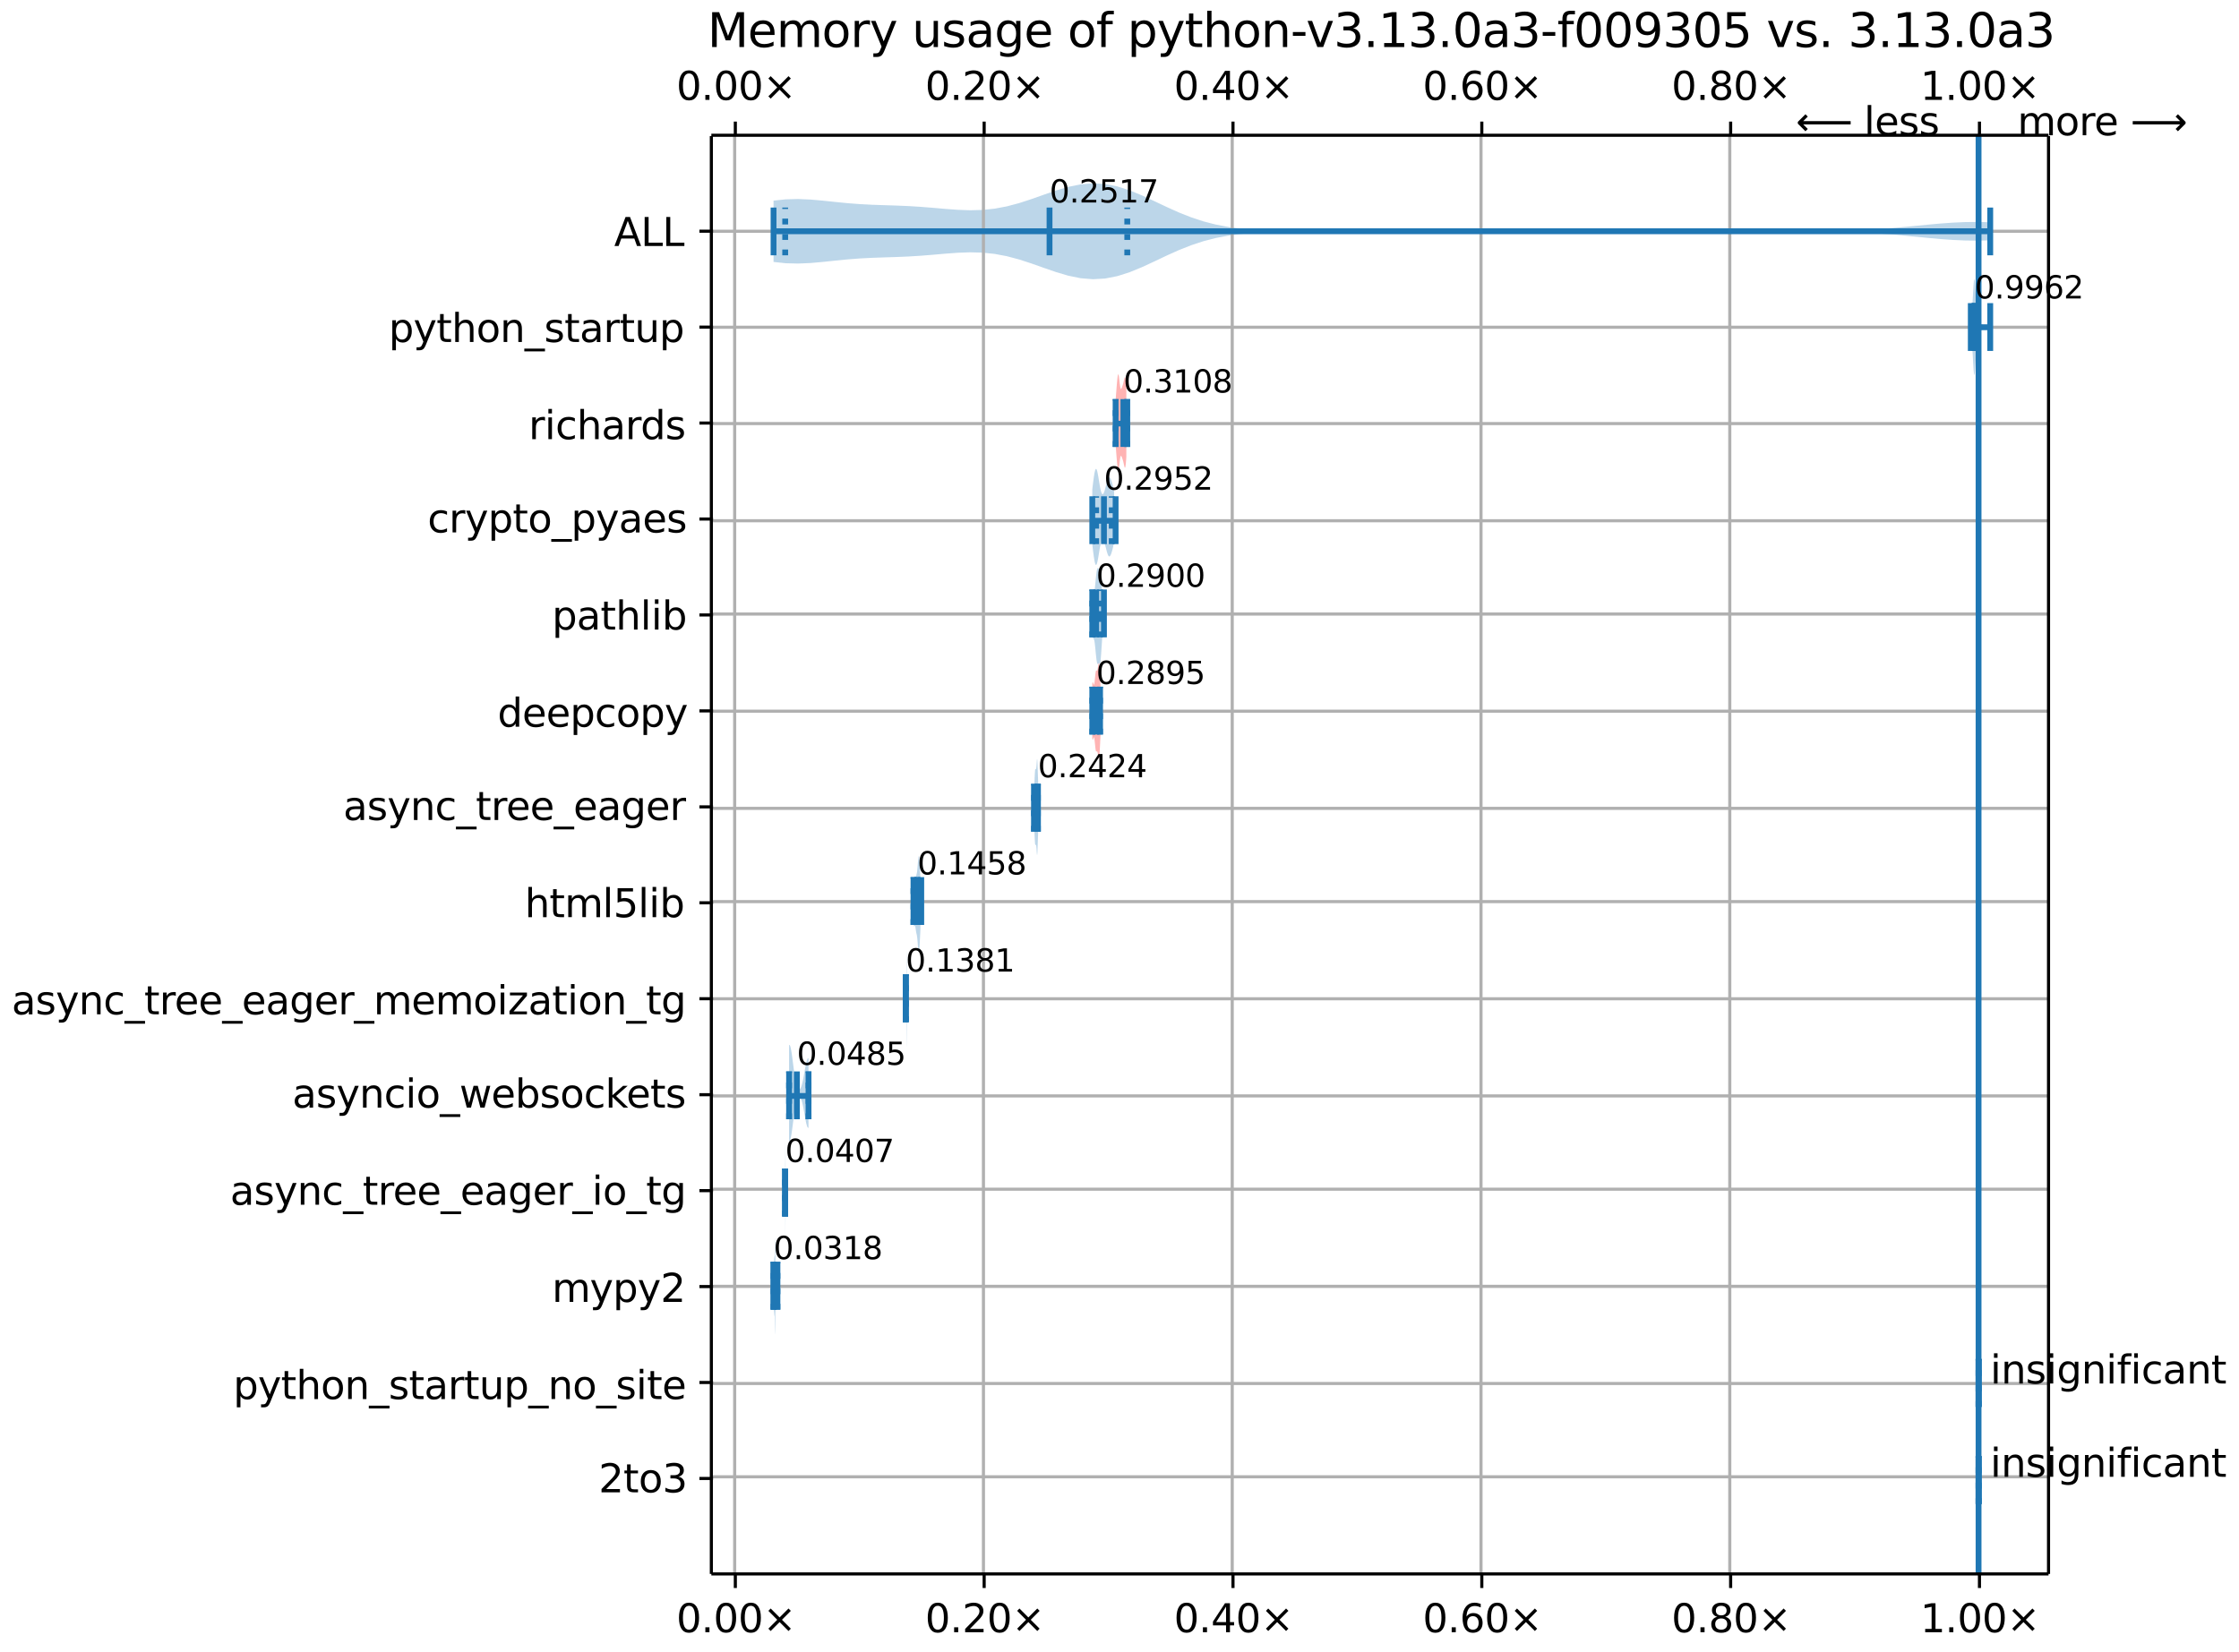 <?xml version="1.0" encoding="UTF-8"?>
<!DOCTYPE svg  PUBLIC '-//W3C//DTD SVG 1.1//EN'  'http://www.w3.org/Graphics/SVG/1.1/DTD/svg11.dtd'>
<svg width="576pt" height="425pt" version="1.1" viewBox="0 0 576 425" xmlns="http://www.w3.org/2000/svg" xmlns:xlink="http://www.w3.org/1999/xlink">
<defs>
<style type="text/css">*{stroke-linejoin: round; stroke-linecap: butt}</style>
</defs>
<path d="m0 425h576v-425h-576z" fill="#fff"/>
<path d="m183 405h344v-370h-344z" fill="#fff"/>
<path d="m509 368v24.7-24.7z" clip-path="url(#a)" fill="#1f77b4" fill-opacity=".3"/>
<path d="m509 343v24.7-24.7z" clip-path="url(#a)" fill="#1f77b4" fill-opacity=".3"/>
<path d="m199 328v5.88l0.005 0.163 0.005 0.165 0.005 0.166 0.005 0.167 0.005 0.169 0.005 0.17 0.005 0.171 0.005 0.173 0.005 0.174 0.005 0.175 0.005 0.176 0.005 0.177 0.005 0.177 0.005 0.176 0.005 0.175 0.005 0.174 0.005 0.171 0.005 0.168 0.005 0.164 0.005 0.159 0.005 0.153 0.005 0.147 0.005 0.14 0.005 0.132 0.005 0.123 0.005 0.114 0.005 0.105 0.005 0.095 0.005 0.085 0.005 0.075 0.005 0.064 0.005 0.053 0.005 0.043 0.005 0.031 0.005 0.02 0.005 0.008 0.005-0.003 0.005-0.016 0.005-0.028 0.005-0.04 0.005-0.052 0.005-0.064 0.005-0.076 0.005-0.087 0.005-0.097 0.005-0.106 0.005-0.114 0.005-0.12 0.005-0.124 0.005-0.126 0.005-0.125 0.005-0.122 0.005-0.116 0.005-0.107 0.005-0.095 0.005-0.08 0.005-0.062 0.005-0.042 0.005-0.02 0.005 0.005 0.005 0.031 0.005 0.059 0.005 0.088 0.005 0.118 0.005 0.148 0.005 0.177 0.005 0.206 0.005 0.234 0.005 0.26 0.005 0.284 0.005 0.305 0.005 0.324 0.005 0.339 0.005 0.35 0.005 0.357 0.005 0.36 0.005 0.358 0.005 0.351 0.005 0.339 0.005 0.323 0.005 0.301 0.005 0.274 0.005 0.242 0.005 0.206 0.005 0.166 0.005 0.122 0.005 0.075 0.005 0.026 0.005-0.025 0.005-0.078 0.005-0.13 0.005-0.182 0.005-0.233 0.005-0.282 0.005-0.327 0.005-0.37 0.005-0.408 0.005-0.441 0.005-0.469v-18.8l-0.005-0.469-0.005-0.441-0.005-0.408-0.005-0.37-0.005-0.327-0.005-0.282-0.005-0.233-0.005-0.182-0.005-0.13-0.005-0.078-0.005-0.025-0.005 0.026-0.005 0.075-0.005 0.122-0.005 0.166-0.005 0.206-0.005 0.242-0.005 0.274-0.005 0.301-0.005 0.323-0.005 0.339-0.005 0.351-0.005 0.358-0.005 0.36-0.005 0.357-0.005 0.35-0.005 0.339-0.005 0.324-0.005 0.305-0.005 0.284-0.005 0.26-0.005 0.234-0.005 0.206-0.005 0.177-0.005 0.148-0.005 0.118-0.005 0.088-0.005 0.059-0.005 0.031-0.005 0.005-0.005-0.02-0.005-0.042-0.005-0.062-0.005-0.08-0.005-0.095-0.005-0.107-0.005-0.116-0.005-0.122-0.005-0.125-0.005-0.126-0.005-0.124-0.005-0.12-0.005-0.114-0.005-0.106-0.005-0.097-0.005-0.087-0.005-0.076-0.005-0.064-0.005-0.052-0.005-0.04-0.005-0.028-0.005-0.016-0.005-0.003-0.005 0.008-0.005 0.02-0.005 0.031-0.005 0.043-0.005 0.053-0.005 0.064-0.005 0.075-0.005 0.085-0.005 0.095-0.005 0.105-0.005 0.114-0.005 0.123-0.005 0.132-0.005 0.14-0.005 0.147-0.005 0.153-0.005 0.159-0.005 0.164-0.005 0.168-0.005 0.171-0.005 0.174-0.005 0.175-0.005 0.176-0.005 0.177-0.005 0.177-0.005 0.176-0.005 0.175-0.005 0.174-0.005 0.173-0.005 0.171-0.005 0.17-0.005 0.169-0.005 0.167-0.005 0.166-0.005 0.165-0.005 0.163z" clip-path="url(#a)" fill="#1f77b4" fill-opacity=".3"/>
<path d="m202 304v3.95l0.001 0.085 0.001 0.086 0.001 0.09 0.001 0.098 0.001 0.108 0.001 0.123 0.001 0.14 0.001 0.161 0.001 0.185 0.001 0.211 0.001 0.239 0.001 0.268 0.001 0.297 0.001 0.325 0.001 0.352 0.001 0.376 0.001 0.397 0.001 0.414 0.001 0.426 0.001 0.434 0.001 0.437 0.001 0.435 0.001 0.428 0.001 0.417 0.001 0.402 0.001 0.384 0.001 0.364 0.001 0.342 0.001 0.32 0.001 0.297 0.001 0.274 0.001 0.251 0.001 0.229 0.001 0.207 0.001 0.185 0.001 0.163 0.001 0.14 0.001 0.115 0.001 0.087 0.001 0.056 0.001 0.021 0.001-0.017 0.001-0.059 0.001-0.103 0.001-0.151 0.001-0.199 0.001-0.248 0.001-0.294 0.001-0.337 0.001-0.374 0.001-0.404 0.001-0.424 0.001-0.435 0.001-0.434 0.001-0.422 0.001-0.398 0.001-0.362 0.001-0.317 0.001-0.262 0.001-0.201 0.001-0.135 0.001-0.067 0.001 3.75e-4 0.001 0.065 0.001 0.124 0.001 0.176 0.001 0.217 0.001 0.248 0.001 0.266 0.001 0.272 0.001 0.264 0.001 0.244 0.001 0.213 0.001 0.172 0.001 0.122 0.001 0.066 0.001 0.006 0.001-0.056 0.001-0.117 0.001-0.176 0.001-0.23 0.001-0.278 0.001-0.319 0.001-0.353 0.001-0.377 0.001-0.394 0.001-0.402 0.001-0.403 0.001-0.397 0.001-0.385 0.001-0.369 0.001-0.35 0.001-0.329 0.001-0.308 0.001-0.286 0.001-0.265 0.001-0.246 0.001-0.228 0.001-0.213v-5.35l-0.001-0.213-0.001-0.228-0.001-0.246-0.001-0.265-0.001-0.286-0.001-0.308-0.001-0.329-0.001-0.35-0.001-0.369-0.001-0.385-0.001-0.397-0.001-0.403-0.001-0.402-0.001-0.394-0.001-0.377-0.001-0.353-0.001-0.319-0.001-0.278-0.001-0.23-0.001-0.176-0.001-0.117-0.001-0.056-0.001 0.006-0.001 0.066-0.001 0.122-0.001 0.172-0.001 0.213-0.001 0.244-0.001 0.264-0.001 0.272-0.001 0.266-0.001 0.248-0.001 0.217-0.001 0.176-0.001 0.124-0.001 0.065-0.001 3.75e-4 -0.001-0.067-0.001-0.135-0.001-0.201-0.001-0.262-0.001-0.317-0.001-0.362-0.001-0.398-0.001-0.422-0.001-0.434-0.001-0.435-0.001-0.424-0.001-0.404-0.001-0.374-0.001-0.337-0.001-0.294-0.001-0.248-0.001-0.199-0.001-0.151-0.001-0.103-0.001-0.059-0.001-0.017-0.001 0.021-0.001 0.056-0.001 0.087-0.001 0.115-0.001 0.14-0.001 0.163-0.001 0.185-0.001 0.207-0.001 0.229-0.001 0.251-0.001 0.274-0.001 0.297-0.001 0.32-0.001 0.342-0.001 0.364-0.001 0.384-0.001 0.402-0.001 0.417-0.001 0.428-0.001 0.435-0.001 0.437-0.001 0.434-0.001 0.426-0.001 0.414-0.001 0.397-0.001 0.376-0.001 0.352-0.001 0.325-0.001 0.297-0.001 0.268-0.001 0.239-0.001 0.211-0.001 0.185-0.001 0.161-0.001 0.14-0.001 0.123-0.001 0.108-0.001 0.098-0.001 0.09-0.001 0.086-0.001 0.085z" clip-path="url(#a)" fill="#1f77b4" fill-opacity=".3"/>
<path d="m203 269v24.6l0.05 0.026 0.05-0.007 0.05-0.041 0.05-0.075 0.05-0.108 0.05-0.139 0.05-0.17 0.05-0.2 0.05-0.228 0.05-0.254 0.05-0.278 0.05-0.3 0.05-0.32 0.05-0.337 0.05-0.352 0.05-0.365 0.05-0.375 0.05-0.383 0.05-0.388 0.05-0.391 0.05-0.392 0.05-0.39 0.05-0.387 0.05-0.381 0.05-0.374 0.05-0.365 0.05-0.355 0.05-0.344 0.05-0.331 0.05-0.318 0.05-0.303 0.05-0.288 0.05-0.273 0.05-0.257 0.05-0.241 0.05-0.225 0.05-0.209 0.05-0.193 0.05-0.177 0.05-0.161 0.05-0.145 0.05-0.13 0.05-0.115 0.05-0.101 0.05-0.086 0.05-0.072 0.05-0.059 0.05-0.045 0.05-0.032 0.05-0.019 0.05-0.006 0.05 0.007 0.05 0.019 0.05 0.032 0.05 0.044 0.05 0.057 0.05 0.069 0.05 0.082 0.05 0.094 0.05 0.107 0.05 0.12 0.05 0.132 0.05 0.145 0.05 0.157 0.05 0.17 0.05 0.182 0.05 0.194 0.05 0.206 0.05 0.217 0.05 0.228 0.05 0.238 0.05 0.247 0.05 0.256 0.05 0.264 0.05 0.27 0.05 0.275 0.05 0.28 0.05 0.282 0.05 0.283 0.05 0.283 0.05 0.281 0.05 0.277 0.05 0.272 0.05 0.265 0.05 0.256 0.05 0.245 0.05 0.232 0.05 0.218 0.05 0.202 0.05 0.185 0.05 0.166 0.05 0.146 0.05 0.124 0.05 0.102 0.05 0.079 0.05 0.055 0.05 0.031 0.05 0.007 0.05-0.018v-17.9l-0.05-0.018-0.05 0.007-0.05 0.031-0.05 0.055-0.05 0.079-0.05 0.102-0.05 0.124-0.05 0.146-0.05 0.166-0.05 0.185-0.05 0.202-0.05 0.218-0.05 0.232-0.05 0.245-0.05 0.256-0.05 0.265-0.05 0.272-0.05 0.277-0.05 0.281-0.05 0.283-0.05 0.283-0.05 0.282-0.05 0.28-0.05 0.275-0.05 0.27-0.05 0.264-0.05 0.256-0.05 0.247-0.05 0.238-0.05 0.228-0.05 0.217-0.05 0.206-0.05 0.194-0.05 0.182-0.05 0.17-0.05 0.157-0.05 0.145-0.05 0.132-0.05 0.12-0.05 0.107-0.05 0.094-0.05 0.082-0.05 0.069-0.05 0.057-0.05 0.044-0.05 0.032-0.05 0.019-0.05 0.007-0.05-0.006-0.05-0.019-0.05-0.032-0.05-0.045-0.05-0.059-0.05-0.072-0.05-0.086-0.05-0.101-0.05-0.115-0.05-0.13-0.05-0.145-0.05-0.161-0.05-0.177-0.05-0.193-0.05-0.209-0.05-0.225-0.05-0.241-0.05-0.257-0.05-0.273-0.05-0.288-0.05-0.303-0.05-0.318-0.05-0.331-0.05-0.344-0.05-0.355-0.05-0.365-0.05-0.374-0.05-0.381-0.05-0.387-0.05-0.39-0.05-0.392-0.05-0.391-0.05-0.388-0.05-0.383-0.05-0.375-0.05-0.365-0.05-0.352-0.05-0.337-0.05-0.32-0.05-0.3-0.05-0.278-0.05-0.254-0.05-0.228-0.05-0.2-0.05-0.17-0.05-0.139-0.05-0.108-0.05-0.075-0.05-0.041-0.05-0.007-0.05 0.026z" clip-path="url(#a)" fill="#1f77b4" fill-opacity=".3"/>
<path d="m233 255v4.05l3e-3 0.092 3e-3 0.086 3e-3 0.079 3e-3 0.071 3e-3 0.064 3e-3 0.056 3e-3 0.048 3e-3 0.04 3e-3 0.032 3e-3 0.024 3e-3 0.017 3e-3 0.011 3e-3 0.004 3e-3 -1e-3 3e-3 -0.006 3e-3 -0.01 3e-3 -0.013 3e-3 -0.015 3e-3 -0.015 3e-3 -0.015 3e-3 -0.014 3e-3 -0.012 3e-3 -0.008 3e-3 -0.004 3e-3 0.001 3e-3 0.008 3e-3 0.014 3e-3 0.021 3e-3 0.029 3e-3 0.036 3e-3 0.044 3e-3 0.05 3e-3 0.057 3e-3 0.062 3e-3 0.067 3e-3 0.071 3e-3 0.074 3e-3 0.076 3e-3 0.078 3e-3 0.08 3e-3 0.081 3e-3 0.082 3e-3 0.083 3e-3 0.086 3e-3 0.088 3e-3 0.093 3e-3 0.098 3e-3 0.106 3e-3 0.115 3e-3 0.125 3e-3 0.138 3e-3 0.153 3e-3 0.169 3e-3 0.187 3e-3 0.206 3e-3 0.227 3e-3 0.248 3e-3 0.269 3e-3 0.291 3e-3 0.312 3e-3 0.331 3e-3 0.35 3e-3 0.366 3e-3 0.38 3e-3 0.39 3e-3 0.397 3e-3 0.4 3e-3 0.398 3e-3 0.392 3e-3 0.381 3e-3 0.364 3e-3 0.342 3e-3 0.316 3e-3 0.284 3e-3 0.247 3e-3 0.206 3e-3 0.161 3e-3 0.112 3e-3 0.061 3e-3 0.007 3e-3 -0.048 3e-3 -0.103 3e-3 -0.158 3e-3 -0.212 3e-3 -0.264 3e-3 -0.313 3e-3 -0.358 3e-3 -0.398 3e-3 -0.434 3e-3 -0.464 3e-3 -0.488 3e-3 -0.507 3e-3 -0.519 3e-3 -0.526 3e-3 -0.526 3e-3 -0.522 3e-3 -0.513 3e-3 -0.499 3e-3 -0.482v-10l-3e-3 -0.482-3e-3 -0.499-3e-3 -0.513-3e-3 -0.522-3e-3 -0.526-3e-3 -0.526-3e-3 -0.519-3e-3 -0.507-3e-3 -0.488-3e-3 -0.464-3e-3 -0.434-3e-3 -0.398-3e-3 -0.358-3e-3 -0.313-3e-3 -0.264-3e-3 -0.212-3e-3 -0.158-3e-3 -0.103-3e-3 -0.048-3e-3 0.007-3e-3 0.061-3e-3 0.112-3e-3 0.161-3e-3 0.206-3e-3 0.247-3e-3 0.284-3e-3 0.316-3e-3 0.342-3e-3 0.364-3e-3 0.381-3e-3 0.392-3e-3 0.398-3e-3 0.4-3e-3 0.397-3e-3 0.39-3e-3 0.38-3e-3 0.366-3e-3 0.35-3e-3 0.331-3e-3 0.312-3e-3 0.291-3e-3 0.269-3e-3 0.248-3e-3 0.227-3e-3 0.206-3e-3 0.187-3e-3 0.169-3e-3 0.153-3e-3 0.138-3e-3 0.125-3e-3 0.115-3e-3 0.106-3e-3 0.098-3e-3 0.093-3e-3 0.088-3e-3 0.086-3e-3 0.083-3e-3 0.082-3e-3 0.081-3e-3 0.08-3e-3 0.078-3e-3 0.076-3e-3 0.074-3e-3 0.071-3e-3 0.067-3e-3 0.062-3e-3 0.057-3e-3 0.05-3e-3 0.044-3e-3 0.036-3e-3 0.029-3e-3 0.021-3e-3 0.014-3e-3 0.008-3e-3 0.001-3e-3 -0.004-3e-3 -0.008-3e-3 -0.012-3e-3 -0.014-3e-3 -0.015-3e-3 -0.015-3e-3 -0.015-3e-3 -0.013-3e-3 -0.01-3e-3 -0.006-3e-3 -1e-3 -3e-3 0.004-3e-3 0.011-3e-3 0.017-3e-3 0.024-3e-3 0.032-3e-3 0.04-3e-3 0.048-3e-3 0.056-3e-3 0.064-3e-3 0.071-3e-3 0.079-3e-3 0.086-3e-3 0.092z" clip-path="url(#a)" fill="#1f77b4" fill-opacity=".3"/>
<path d="m235 228v9.26l0.018 0.202 0.018 0.186 0.018 0.167 0.018 0.147 0.018 0.126 0.018 0.105 0.018 0.083 0.018 0.062 0.018 0.042 0.018 0.023 0.018 0.007 0.018-0.007 0.018-0.018 0.018-0.026 0.018-0.031 0.018-0.033 0.018-0.031 0.018-0.026 0.018-0.019 0.018-0.009 0.018 0.003 0.018 0.017 0.018 0.032 0.018 0.047 0.018 0.062 0.018 0.077 0.018 0.09 0.018 0.102 0.018 0.111 0.018 0.119 0.018 0.124 0.018 0.126 0.018 0.126 0.018 0.124 0.018 0.121 0.018 0.115 0.018 0.109 0.018 0.102 0.018 0.095 0.018 0.088 0.018 0.082 0.018 0.078 0.018 0.075 0.018 0.074 0.018 0.076 0.018 0.079 0.018 0.085 0.018 0.093 0.018 0.102 0.018 0.113 0.018 0.125 0.018 0.138 0.018 0.151 0.018 0.164 0.018 0.176 0.018 0.187 0.018 0.197 0.018 0.206 0.018 0.212 0.018 0.217 0.018 0.219 0.018 0.219 0.018 0.217 0.018 0.213 0.018 0.206 0.018 0.197 0.018 0.186 0.018 0.174 0.018 0.159 0.018 0.142 0.018 0.123 0.018 0.103 0.018 0.082 0.018 0.059 0.018 0.035 0.018 0.011 0.018-0.015 0.018-0.041 0.018-0.068 0.018-0.095 0.018-0.121 0.018-0.147 0.018-0.173 0.018-0.198 0.018-0.222 0.018-0.245 0.018-0.266 0.018-0.286 0.018-0.304 0.018-0.321 0.018-0.335 0.018-0.348 0.018-0.36 0.018-0.369 0.018-0.377 0.018-0.382 0.018-0.386 0.018-0.389 0.018-0.389v-13l-0.018-0.389-0.018-0.389-0.018-0.386-0.018-0.382-0.018-0.377-0.018-0.369-0.018-0.36-0.018-0.348-0.018-0.335-0.018-0.321-0.018-0.304-0.018-0.286-0.018-0.266-0.018-0.245-0.018-0.222-0.018-0.198-0.018-0.173-0.018-0.147-0.018-0.121-0.018-0.095-0.018-0.068-0.018-0.041-0.018-0.015-0.018 0.011-0.018 0.035-0.018 0.059-0.018 0.082-0.018 0.103-0.018 0.123-0.018 0.142-0.018 0.159-0.018 0.174-0.018 0.186-0.018 0.197-0.018 0.206-0.018 0.213-0.018 0.217-0.018 0.219-0.018 0.219-0.018 0.217-0.018 0.212-0.018 0.206-0.018 0.197-0.018 0.187-0.018 0.176-0.018 0.164-0.018 0.151-0.018 0.138-0.018 0.125-0.018 0.113-0.018 0.102-0.018 0.093-0.018 0.085-0.018 0.079-0.018 0.076-0.018 0.074-0.018 0.075-0.018 0.078-0.018 0.082-0.018 0.088-0.018 0.095-0.018 0.102-0.018 0.109-0.018 0.115-0.018 0.121-0.018 0.124-0.018 0.126-0.018 0.126-0.018 0.124-0.018 0.119-0.018 0.111-0.018 0.102-0.018 0.09-0.018 0.077-0.018 0.062-0.018 0.047-0.018 0.032-0.018 0.017-0.018 0.003-0.018-0.009-0.018-0.019-0.018-0.026-0.018-0.031-0.018-0.033-0.018-0.031-0.018-0.026-0.018-0.018-0.018-0.007-0.018 0.007-0.018 0.023-0.018 0.042-0.018 0.062-0.018 0.083-0.018 0.105-0.018 0.126-0.018 0.147-0.018 0.167-0.018 0.186-0.018 0.202z" clip-path="url(#a)" fill="#1f77b4" fill-opacity=".3"/>
<path d="m266 204v7.32l0.013 0.266 0.013 0.272 0.013 0.278 0.013 0.284 0.013 0.289 0.013 0.294 0.013 0.297 0.013 0.299 0.013 0.3 0.013 0.299 0.013 0.297 0.013 0.292 0.013 0.286 0.013 0.277 0.013 0.266 0.013 0.252 0.013 0.237 0.013 0.22 0.013 0.202 0.013 0.182 0.013 0.161 0.013 0.14 0.013 0.119 0.013 0.099 0.013 0.079 0.013 0.06 0.013 0.044 0.013 0.029 0.013 0.016 0.013 0.005 0.013-0.003 0.013-0.01 0.013-0.014 0.013-0.016 0.013-0.016 0.013-0.015 0.013-0.011 0.013-0.007 0.013-5.65e-4 0.013 0.007 0.013 0.015 0.013 0.025 0.013 0.036 0.013 0.048 0.013 0.061 0.013 0.075 0.013 0.089 0.013 0.105 0.013 0.12 0.013 0.134 0.013 0.148 0.013 0.161 0.013 0.171 0.013 0.179 0.013 0.183 0.013 0.184 0.013 0.179 0.013 0.17 0.013 0.156 0.013 0.136 0.013 0.112 0.013 0.082 0.013 0.049 0.013 0.011 0.013-0.029 0.013-0.07 0.013-0.112 0.013-0.153 0.013-0.193 0.013-0.23 0.013-0.263 0.013-0.292 0.013-0.315 0.013-0.334 0.013-0.348 0.013-0.356 0.013-0.36 0.013-0.36 0.013-0.355 0.013-0.348 0.013-0.338 0.013-0.327 0.013-0.315 0.013-0.302 0.013-0.29 0.013-0.278 0.013-0.267 0.013-0.257 0.013-0.248 0.013-0.241 0.013-0.235 0.013-0.23 0.013-0.226 0.013-0.223 0.013-0.221 0.013-0.219 0.013-0.218 0.013-0.217 0.013-0.215v-6.72l-0.013-0.215-0.013-0.217-0.013-0.218-0.013-0.219-0.013-0.221-0.013-0.223-0.013-0.226-0.013-0.23-0.013-0.235-0.013-0.241-0.013-0.248-0.013-0.257-0.013-0.267-0.013-0.278-0.013-0.29-0.013-0.302-0.013-0.315-0.013-0.327-0.013-0.338-0.013-0.348-0.013-0.355-0.013-0.36-0.013-0.36-0.013-0.356-0.013-0.348-0.013-0.334-0.013-0.315-0.013-0.292-0.013-0.263-0.013-0.23-0.013-0.193-0.013-0.153-0.013-0.112-0.013-0.07-0.013-0.029-0.013 0.011-0.013 0.049-0.013 0.082-0.013 0.112-0.013 0.136-0.013 0.156-0.013 0.17-0.013 0.179-0.013 0.184-0.013 0.183-0.013 0.179-0.013 0.171-0.013 0.161-0.013 0.148-0.013 0.134-0.013 0.12-0.013 0.105-0.013 0.089-0.013 0.075-0.013 0.061-0.013 0.048-0.013 0.036-0.013 0.025-0.013 0.015-0.013 0.007-0.013-5.65e-4 -0.013-0.007-0.013-0.011-0.013-0.015-0.013-0.016-0.013-0.016-0.013-0.014-0.013-0.01-0.013-0.003-0.013 0.005-0.013 0.016-0.013 0.029-0.013 0.044-0.013 0.06-0.013 0.079-0.013 0.099-0.013 0.119-0.013 0.14-0.013 0.161-0.013 0.182-0.013 0.202-0.013 0.22-0.013 0.237-0.013 0.252-0.013 0.266-0.013 0.277-0.013 0.286-0.013 0.292-0.013 0.297-0.013 0.299-0.013 0.3-0.013 0.299-0.013 0.297-0.013 0.294-0.013 0.289-0.013 0.284-0.013 0.278-0.013 0.272-0.013 0.266z" clip-path="url(#a)" fill="#1f77b4" fill-opacity=".3"/>
<path d="m281 176v13.9l0.022 0.156 0.022 0.126 0.022 0.095 0.022 0.066 0.022 0.037 0.022 0.011 0.022-0.013 0.022-0.034 0.022-0.051 0.022-0.065 0.022-0.074 0.022-0.079 0.022-0.08 0.022-0.076 0.022-0.069 0.022-0.058 0.022-0.044 0.022-0.027 0.022-0.008 0.022 0.013 0.022 0.036 0.022 0.059 0.022 0.082 0.022 0.104 0.022 0.125 0.022 0.145 0.022 0.163 0.022 0.179 0.022 0.191 0.022 0.201 0.022 0.208 0.022 0.212 0.022 0.212 0.022 0.21 0.022 0.204 0.022 0.196 0.022 0.185 0.022 0.172 0.022 0.157 0.022 0.14 0.022 0.123 0.022 0.105 0.022 0.087 0.022 0.069 0.022 0.052 0.022 0.036 0.022 0.022 0.022 0.009 0.022-9.05e-4 0.022-0.009 0.022-0.015 0.022-0.018 0.022-0.018 0.022-0.015 0.022-0.011 0.022-0.003 0.022 0.006 0.022 0.018 0.022 0.031 0.022 0.045 0.022 0.06 0.022 0.075 0.022 0.091 0.022 0.105 0.022 0.119 0.022 0.13 0.022 0.14 0.022 0.146 0.022 0.15 0.022 0.15 0.022 0.146 0.022 0.139 0.022 0.127 0.022 0.111 0.022 0.091 0.022 0.067 0.022 0.039 0.022 0.008 0.022-0.025 0.022-0.06 0.022-0.098 0.022-0.135 0.022-0.174 0.022-0.211 0.022-0.248 0.022-0.282 0.022-0.315 0.022-0.345 0.022-0.371 0.022-0.394 0.022-0.413 0.022-0.428 0.022-0.44 0.022-0.447 0.022-0.451 0.022-0.451 0.022-0.448 0.022-0.442 0.022-0.433v-11.5l-0.022-0.433-0.022-0.442-0.022-0.448-0.022-0.451-0.022-0.451-0.022-0.447-0.022-0.44-0.022-0.428-0.022-0.413-0.022-0.394-0.022-0.371-0.022-0.345-0.022-0.315-0.022-0.282-0.022-0.248-0.022-0.211-0.022-0.174-0.022-0.135-0.022-0.098-0.022-0.06-0.022-0.025-0.022 0.008-0.022 0.039-0.022 0.067-0.022 0.091-0.022 0.111-0.022 0.127-0.022 0.139-0.022 0.146-0.022 0.15-0.022 0.15-0.022 0.146-0.022 0.14-0.022 0.13-0.022 0.119-0.022 0.105-0.022 0.091-0.022 0.075-0.022 0.06-0.022 0.045-0.022 0.031-0.022 0.018-0.022 0.006-0.022-0.003-0.022-0.011-0.022-0.015-0.022-0.018-0.022-0.018-0.022-0.015-0.022-0.009-0.022-9.05e-4 -0.022 0.009-0.022 0.022-0.022 0.036-0.022 0.052-0.022 0.069-0.022 0.087-0.022 0.105-0.022 0.123-0.022 0.14-0.022 0.157-0.022 0.172-0.022 0.185-0.022 0.196-0.022 0.204-0.022 0.21-0.022 0.212-0.022 0.212-0.022 0.208-0.022 0.201-0.022 0.191-0.022 0.179-0.022 0.163-0.022 0.145-0.022 0.125-0.022 0.104-0.022 0.082-0.022 0.059-0.022 0.036-0.022 0.013-0.022-0.008-0.022-0.027-0.022-0.044-0.022-0.058-0.022-0.069-0.022-0.076-0.022-0.08-0.022-0.079-0.022-0.074-0.022-0.065-0.022-0.051-0.022-0.034-0.022-0.013-0.022 0.011-0.022 0.037-0.022 0.066-0.022 0.095-0.022 0.126-0.022 0.156z" clip-path="url(#a)" fill="#f00" fill-opacity=".3"/>
<path d="m281 154v9.08l0.03 0.223 0.03 0.202 0.03 0.179 0.03 0.155 0.03 0.131 0.03 0.107 0.03 0.086 0.03 0.068 0.03 0.053 0.03 0.043 0.03 0.037 0.03 0.037 0.03 0.042 0.03 0.052 0.03 0.067 0.03 0.086 0.03 0.108 0.03 0.133 0.03 0.158 0.03 0.184 0.03 0.209 0.03 0.233 0.03 0.254 0.03 0.272 0.03 0.287 0.03 0.298 0.03 0.305 0.06 0.616 0.03 0.305 0.03 0.299 0.03 0.29 0.03 0.279 0.03 0.266 0.03 0.252 0.03 0.236 0.03 0.218 0.03 0.199 0.03 0.179 0.03 0.158 0.03 0.136 0.03 0.114 0.03 0.092 0.03 0.069 0.03 0.048 0.03 0.028 0.03 0.01 0.03-0.005 0.03-0.018 0.03-0.026 0.03-0.032 0.03-0.034 0.03-0.032 0.03-0.028 0.03-0.021 0.03-0.012 0.03-0.003 0.03 0.006 0.03 0.014 0.03 0.02 0.03 0.022 0.03 0.021 0.03 0.015 0.03 0.004 0.03-0.012 0.03-0.033 0.03-0.06 0.03-0.09 0.03-0.124 0.03-0.162 0.03-0.2 0.03-0.24 0.03-0.279 0.03-0.316 0.03-0.351 0.03-0.382 0.03-0.408 0.03-0.43 0.03-0.446 0.03-0.456 0.03-0.46 0.03-0.458 0.03-0.45 0.03-0.438 0.03-0.421 0.03-0.4 0.03-0.376 0.03-0.351 0.03-0.324 0.03-0.297 0.03-0.271 0.03-0.246 0.03-0.223 0.03-0.203 0.03-0.185 0.03-0.17 0.03-0.158 0.03-0.149 0.03-0.142v-5.06l-0.03-0.142-0.03-0.149-0.03-0.158-0.03-0.17-0.03-0.185-0.03-0.203-0.03-0.223-0.03-0.246-0.03-0.271-0.03-0.297-0.03-0.324-0.03-0.351-0.03-0.376-0.03-0.4-0.03-0.421-0.03-0.438-0.03-0.45-0.03-0.458-0.03-0.46-0.03-0.456-0.03-0.446-0.03-0.43-0.03-0.408-0.03-0.382-0.03-0.351-0.03-0.316-0.03-0.279-0.03-0.24-0.03-0.2-0.03-0.162-0.03-0.124-0.03-0.09-0.03-0.06-0.03-0.033-0.03-0.012-0.03 0.004-0.03 0.015-0.03 0.021-0.03 0.022-0.03 0.02-0.03 0.014-0.03 0.006-0.03-0.003-0.03-0.012-0.03-0.021-0.03-0.028-0.03-0.032-0.03-0.034-0.03-0.032-0.03-0.026-0.03-0.018-0.03-0.005-0.03 0.01-0.03 0.028-0.03 0.048-0.03 0.069-0.03 0.092-0.03 0.114-0.03 0.136-0.03 0.158-0.03 0.179-0.03 0.199-0.03 0.218-0.03 0.236-0.03 0.252-0.03 0.266-0.03 0.279-0.03 0.29-0.03 0.299-0.03 0.305-0.06 0.616-0.03 0.305-0.03 0.298-0.03 0.287-0.03 0.272-0.03 0.254-0.03 0.233-0.03 0.209-0.03 0.184-0.03 0.158-0.03 0.133-0.03 0.108-0.03 0.086-0.03 0.067-0.03 0.052-0.03 0.042-0.03 0.037-0.03 0.037-0.03 0.043-0.03 0.053-0.03 0.068-0.03 0.086-0.03 0.107-0.03 0.131-0.03 0.155-0.03 0.179-0.03 0.202-0.03 0.223z" clip-path="url(#a)" fill="#1f77b4" fill-opacity=".3"/>
<path d="m281 126v14.1l0.057 0.472 0.057 0.471 0.057 0.467 0.057 0.458 0.057 0.445 0.057 0.428 0.057 0.406 0.057 0.38 0.057 0.351 0.057 0.318 0.057 0.281 0.057 0.242 0.057 0.2 0.057 0.157 0.057 0.112 0.057 0.066 0.057 0.021 0.057-0.024 0.057-0.068 0.057-0.11 0.057-0.15 0.057-0.187 0.057-0.221 0.057-0.251 0.057-0.278 0.057-0.3 0.057-0.318 0.057-0.332 0.057-0.341 0.057-0.346 0.057-0.347 0.057-0.344 0.057-0.337 0.057-0.326 0.057-0.312 0.057-0.295 0.057-0.275 0.057-0.253 0.057-0.229 0.057-0.204 0.057-0.177 0.057-0.15 0.057-0.122 0.057-0.094 0.057-0.066 0.057-0.038 0.057-0.011 0.057 0.015 0.057 0.041 0.057 0.065 0.057 0.087 0.057 0.109 0.057 0.129 0.057 0.147 0.057 0.163 0.057 0.178 0.057 0.191 0.057 0.202 0.057 0.211 0.057 0.217 0.057 0.222 0.115 0.447 0.057 0.221 0.057 0.216 0.057 0.208 0.057 0.198 0.057 0.186 0.057 0.172 0.057 0.156 0.057 0.139 0.057 0.12 0.057 0.1 0.057 0.078 0.057 0.057 0.057 0.035 0.057 0.013 0.057-0.009 0.057-0.029 0.057-0.05 0.057-0.069 0.057-0.087 0.057-0.105 0.057-0.121 0.057-0.136 0.057-0.149 0.057-0.162 0.057-0.175 0.057-0.186 0.057-0.197 0.057-0.207 0.057-0.217 0.057-0.227 0.057-0.236 0.057-0.245 0.057-0.254 0.057-0.263 0.057-0.271 0.057-0.278v-13l-0.057-0.278-0.057-0.271-0.057-0.263-0.057-0.254-0.057-0.245-0.057-0.236-0.057-0.227-0.057-0.217-0.057-0.207-0.057-0.197-0.057-0.186-0.057-0.175-0.057-0.162-0.057-0.149-0.057-0.136-0.057-0.121-0.057-0.105-0.057-0.087-0.057-0.069-0.057-0.05-0.057-0.029-0.057-0.009-0.057 0.013-0.057 0.035-0.057 0.057-0.057 0.078-0.057 0.1-0.057 0.12-0.057 0.139-0.057 0.156-0.057 0.172-0.057 0.186-0.057 0.198-0.057 0.208-0.057 0.216-0.057 0.221-0.115 0.447-0.057 0.222-0.057 0.217-0.057 0.211-0.057 0.202-0.057 0.191-0.057 0.178-0.057 0.163-0.057 0.147-0.057 0.129-0.057 0.109-0.057 0.087-0.057 0.065-0.057 0.041-0.057 0.015-0.057-0.011-0.057-0.038-0.057-0.066-0.057-0.094-0.057-0.122-0.057-0.15-0.057-0.177-0.057-0.204-0.057-0.229-0.057-0.253-0.057-0.275-0.057-0.295-0.057-0.312-0.057-0.326-0.057-0.337-0.057-0.344-0.057-0.347-0.057-0.346-0.057-0.341-0.057-0.332-0.057-0.318-0.057-0.3-0.057-0.278-0.057-0.251-0.057-0.221-0.057-0.187-0.057-0.15-0.057-0.11-0.057-0.068-0.057-0.024-0.057 0.021-0.057 0.066-0.057 0.112-0.057 0.157-0.057 0.2-0.057 0.242-0.057 0.281-0.057 0.318-0.057 0.351-0.057 0.38-0.057 0.406-0.057 0.428-0.057 0.445-0.057 0.458-0.057 0.467-0.057 0.471-0.057 0.472z" clip-path="url(#a)" fill="#1f77b4" fill-opacity=".3"/>
<path d="m287 103v11.4l0.028 0.36 0.028 0.364 0.028 0.367 0.028 0.369 0.028 0.369 0.028 0.368 0.028 0.366 0.028 0.362 0.028 0.357 0.028 0.35 0.028 0.342 0.028 0.331 0.028 0.319 0.028 0.304 0.028 0.287 0.028 0.267 0.028 0.245 0.028 0.221 0.028 0.194 0.028 0.165 0.028 0.134 0.028 0.102 0.028 0.068 0.028 0.034 0.028-9.83e-4 0.028-0.035 0.028-0.069 0.028-0.101 0.028-0.131 0.028-0.159 0.028-0.183 0.028-0.204 0.028-0.22 0.028-0.233 0.028-0.24 0.028-0.244 0.028-0.243 0.028-0.237 0.028-0.227 0.028-0.214 0.028-0.198 0.028-0.179 0.028-0.158 0.028-0.136 0.028-0.113 0.028-0.089 0.028-0.067 0.028-0.045 0.028-0.024 0.028-0.005 0.028 0.012 0.028 0.026 0.028 0.039 0.028 0.05 0.028 0.058 0.028 0.064 0.028 0.069 0.028 0.073 0.028 0.075 0.028 0.077 0.028 0.078 0.028 0.079 0.028 0.081 0.028 0.082 0.028 0.085 0.028 0.088 0.028 0.091 0.028 0.095 0.028 0.1 0.028 0.105 0.028 0.111 0.028 0.116 0.028 0.121 0.028 0.126 0.028 0.129 0.028 0.131 0.028 0.131 0.028 0.129 0.028 0.125 0.028 0.118 0.028 0.108 0.028 0.096 0.028 0.08 0.028 0.061 0.028 0.038 0.028 0.013 0.028-0.015 0.028-0.045 0.028-0.078 0.028-0.112 0.028-0.148 0.028-0.184 0.028-0.221 0.028-0.256 0.028-0.291 0.028-0.324 0.028-0.354 0.028-0.382 0.028-0.406v-17.7l-0.028-0.406-0.028-0.382-0.028-0.354-0.028-0.324-0.028-0.291-0.028-0.256-0.028-0.221-0.028-0.184-0.028-0.148-0.028-0.112-0.028-0.078-0.028-0.045-0.028-0.015-0.028 0.013-0.028 0.038-0.028 0.061-0.028 0.08-0.028 0.096-0.028 0.108-0.028 0.118-0.028 0.125-0.028 0.129-0.028 0.131-0.028 0.131-0.028 0.129-0.028 0.126-0.028 0.121-0.028 0.116-0.028 0.111-0.028 0.105-0.028 0.1-0.028 0.095-0.028 0.091-0.028 0.088-0.028 0.085-0.028 0.082-0.028 0.081-0.028 0.079-0.028 0.078-0.028 0.077-0.028 0.075-0.028 0.073-0.028 0.069-0.028 0.064-0.028 0.058-0.028 0.05-0.028 0.039-0.028 0.026-0.028 0.012-0.028-0.005-0.028-0.024-0.028-0.045-0.028-0.067-0.028-0.089-0.028-0.113-0.028-0.136-0.028-0.158-0.028-0.179-0.028-0.198-0.028-0.214-0.028-0.227-0.028-0.237-0.028-0.243-0.028-0.244-0.028-0.24-0.028-0.233-0.028-0.22-0.028-0.204-0.028-0.183-0.028-0.159-0.028-0.131-0.028-0.101-0.028-0.069-0.028-0.035-0.028-9.83e-4 -0.028 0.034-0.028 0.068-0.028 0.102-0.028 0.134-0.028 0.165-0.028 0.194-0.028 0.221-0.028 0.245-0.028 0.267-0.028 0.287-0.028 0.304-0.028 0.319-0.028 0.331-0.028 0.342-0.028 0.35-0.028 0.357-0.028 0.362-0.028 0.366-0.028 0.368-0.028 0.369-0.028 0.369-0.028 0.367-0.028 0.364-0.028 0.36z" clip-path="url(#a)" fill="#f00" fill-opacity=".3"/>
<path d="m507 82.5v3.33l0.048 0.25 0.048 0.294 0.048 0.346 0.048 0.406 0.048 0.472 0.048 0.542 0.048 0.613 0.048 0.683 0.048 0.745 0.048 0.796 0.048 0.829 0.048 0.841 0.048 0.826 0.048 0.782 0.048 0.708 0.048 0.605 0.048 0.473 0.048 0.319 0.048 0.148 0.048-0.032 0.048-0.213 0.048-0.386 0.048-0.544 0.048-0.679 0.048-0.788 0.048-0.865 0.048-0.911 0.048-0.926 0.048-0.913 0.048-0.875 0.048-0.818 0.048-0.747 0.048-0.666 0.048-0.581 0.048-0.496 0.048-0.415 0.048-0.339 0.048-0.271 0.048-0.212 0.048-0.16 0.048-0.117 0.048-0.081 0.048-0.051 0.048-0.026 0.048-0.006 0.048 0.01 0.048 0.024 0.048 0.034 0.048 0.043 0.048 0.049 0.048 0.053 0.048 0.055 0.048 0.054 0.048 0.052 0.048 0.047 0.048 0.04 0.048 0.031 0.048 0.021 0.048 0.01 0.048-0.002 0.048-0.013 0.048-0.024 0.048-0.034 0.048-0.043 0.048-0.049 0.048-0.054 0.048-0.056 0.048-0.057 0.048-0.055 0.048-0.053 0.048-0.049 0.048-0.044 0.048-0.038 0.048-0.033 0.048-0.027 0.048-0.021 0.048-0.015 0.048-0.009 0.048-0.004 0.048 0.002 0.048 0.007 0.048 0.013 0.048 0.019 0.048 0.025 0.048 0.031 0.048 0.036 0.048 0.042 0.048 0.047 0.048 0.051 0.048 0.055 0.048 0.056 0.048 0.056 0.048 0.055 0.048 0.051 0.048 0.045 0.048 0.037 0.048 0.028 0.048 0.017 0.048 0.006v-1.49l-0.048 0.006-0.048 0.017-0.048 0.028-0.048 0.037-0.048 0.045-0.048 0.051-0.048 0.055-0.048 0.056-0.048 0.056-0.048 0.055-0.048 0.051-0.048 0.047-0.048 0.042-0.048 0.036-0.048 0.031-0.048 0.025-0.048 0.019-0.048 0.013-0.048 0.007-0.048 0.002-0.048-0.004-0.048-0.009-0.048-0.015-0.048-0.021-0.048-0.027-0.048-0.033-0.048-0.038-0.048-0.044-0.048-0.049-0.048-0.053-0.048-0.055-0.048-0.057-0.048-0.056-0.048-0.054-0.048-0.049-0.048-0.043-0.048-0.034-0.048-0.024-0.048-0.013-0.048-0.002-0.048 0.01-0.048 0.021-0.048 0.031-0.048 0.04-0.048 0.047-0.048 0.052-0.048 0.054-0.048 0.055-0.048 0.053-0.048 0.049-0.048 0.043-0.048 0.034-0.048 0.024-0.048 0.01-0.048-0.006-0.048-0.026-0.048-0.051-0.048-0.081-0.048-0.117-0.048-0.16-0.048-0.212-0.048-0.271-0.048-0.339-0.048-0.415-0.048-0.496-0.048-0.581-0.048-0.666-0.048-0.747-0.048-0.818-0.048-0.875-0.048-0.913-0.048-0.926-0.048-0.911-0.048-0.865-0.048-0.788-0.048-0.679-0.048-0.544-0.048-0.386-0.048-0.213-0.048-0.032-0.048 0.148-0.048 0.319-0.048 0.473-0.048 0.605-0.048 0.708-0.048 0.782-0.048 0.826-0.048 0.841-0.048 0.829-0.048 0.796-0.048 0.745-0.048 0.683-0.048 0.613-0.048 0.542-0.048 0.472-0.048 0.406-0.048 0.346-0.048 0.294-0.048 0.25z" clip-path="url(#a)" fill="#1f77b4" fill-opacity=".3"/>
<path d="m199 51.6v15.8l3.16 0.338 3.16 0.079 3.16-0.137 3.16-0.279 3.16-0.334 3.16-0.314 3.16-0.245 3.16-0.166 3.16-0.111 3.16-0.1 3.16-0.135 3.16-0.196 3.16-0.255 3.16-0.276 3.16-0.233 3.16-0.112 3.16 0.081 3.16 0.328 3.16 0.594 3.16 0.842 3.16 1.03 3.16 1.12 3.16 1.09 3.16 0.933 3.16 0.646 3.16 0.26 3.16-0.182 3.16-0.624 3.16-1.01 3.16-1.3 3.16-1.46 3.16-1.5 3.16-1.42 3.16-1.25 3.16-1.04 3.16-0.816 3.16-0.605 3.16-0.426 3.16-0.284 3.16-0.181 3.16-0.109 3.16-0.063 3.16-0.035 3.16-0.018 3.16-0.009 3.16-0.004 28.4-0.003h3.16 3.16 3.16 3.16 3.16 3.16 3.16 3.16 3.16 3.16 3.16 3.16 3.16 3.16 3.16 3.16 3.16l25.3 0.002 3.16 0.002 3.16 0.004 3.16 0.008 3.16 0.014 3.16 0.025 3.16 0.041 3.16 0.065 3.16 0.097 3.16 0.138 3.16 0.186 3.16 0.234 3.16 0.278 3.16 0.306 3.16 0.311 3.16 0.286 3.16 0.229 3.16 0.143 3.16 0.039 3.16-0.071v-4.67l-3.16-0.071-3.16 0.039-3.16 0.143-3.16 0.229-3.16 0.286-3.16 0.311-3.16 0.306-3.16 0.278-3.16 0.234-3.16 0.186-3.16 0.138-3.16 0.097-3.16 0.065-3.16 0.041-3.16 0.025-3.16 0.014-3.16 0.008-3.16 0.004-28.4 0.003h-3.16-3.16-3.16-3.16-3.16-3.16-3.16-3.16-3.16-3.16-3.16-3.16-3.16-3.16-3.16-3.16-3.16l-25.3-0.001-3.16-0.002-3.16-0.004-3.16-0.009-3.16-0.018-3.16-0.035-3.16-0.063-3.16-0.109-3.16-0.181-3.16-0.284-3.16-0.426-3.16-0.605-3.16-0.816-3.16-1.04-3.16-1.25-3.16-1.42-3.16-1.5-3.16-1.46-3.16-1.3-3.16-1.01-3.16-0.624-3.16-0.182-3.16 0.26-3.16 0.646-3.16 0.933-3.16 1.09-3.16 1.12-3.16 1.03-3.16 0.842-3.16 0.594-3.16 0.328-3.16 0.081-3.16-0.112-3.16-0.233-3.16-0.276-3.16-0.255-3.16-0.196-3.16-0.135-3.16-0.1-3.16-0.111-3.16-0.166-3.16-0.245-3.16-0.314-3.16-0.334-3.16-0.279-3.16-0.137-3.16 0.079-3.16 0.338z" clip-path="url(#a)" fill="#1f77b4" fill-opacity=".3"/>
<path d="m189 405v-370" clip-path="url(#a)" fill="none" stroke="#b0b0b0" stroke-linecap="square" stroke-width=".8"/>
<defs>
<path id="z" d="m0 0v3.5" stroke="#000" stroke-width=".8"/>
</defs>
<use x="189.17" y="405.122" stroke="#000000" stroke-width=".8" xlink:href="#z"/>
<defs>
<path id="y" d="m0 0v-3.5" stroke="#000" stroke-width=".8"/>
</defs>
<use x="189.17" y="34.796" stroke="#000000" stroke-width=".8" xlink:href="#y"/>
<g transform="translate(174 420) scale(.1 -.1)">
<defs>
<path id="b" transform="scale(.016)" d="m2034 4250q-487 0-733-480-245-479-245-1442 0-959 245-1439 246-480 733-480 491 0 736 480 246 480 246 1439 0 963-246 1442-245 480-736 480zm0 500q785 0 1199-621 414-620 414-1801 0-1178-414-1799-414-620-1199-620-784 0-1198 620-414 621-414 1799 0 1181 414 1801 414 621 1198 621z"/>
<path id="c" transform="scale(.016)" d="m684 794h660v-794h-660v794z"/>
<path id="o" transform="scale(.016)" d="m4488 3438-1429-1435 1429-1428-372-378-1435 1434-1434-1434-369 378 1425 1428-1425 1435 369 378 1434-1435 1435 1435 372-378z"/>
</defs>
<use xlink:href="#b"/>
<use x="63.623" xlink:href="#c"/>
<use x="95.41" xlink:href="#b"/>
<use x="159.033" xlink:href="#b"/>
<use x="222.656" xlink:href="#o"/>
</g>
<g transform="translate(174 25.7) scale(.1 -.1)">
<use xlink:href="#b"/>
<use x="63.623" xlink:href="#c"/>
<use x="95.41" xlink:href="#b"/>
<use x="159.033" xlink:href="#b"/>
<use x="222.656" xlink:href="#o"/>
</g>
<path d="m253 405v-370" clip-path="url(#a)" fill="none" stroke="#b0b0b0" stroke-linecap="square" stroke-width=".8"/>
<use x="253.183" y="405.122" stroke="#000000" stroke-width=".8" xlink:href="#z"/>
<use x="253.183" y="34.796" stroke="#000000" stroke-width=".8" xlink:href="#y"/>
<g transform="translate(238 420) scale(.1 -.1)">
<defs>
<path id="p" transform="scale(.016)" d="m1228 531h2203v-531h-2962v531q359 372 979 998 621 627 780 809 303 340 423 576 121 236 121 464 0 372-261 606-261 235-680 235-297 0-627-103-329-103-704-313v638q381 153 712 231 332 78 607 78 725 0 1156-363 431-362 431-968 0-288-108-546-107-257-392-607-78-91-497-524-418-433-1181-1211z"/>
</defs>
<use xlink:href="#b"/>
<use x="63.623" xlink:href="#c"/>
<use x="95.41" xlink:href="#p"/>
<use x="159.033" xlink:href="#b"/>
<use x="222.656" xlink:href="#o"/>
</g>
<g transform="translate(238 25.7) scale(.1 -.1)">
<use xlink:href="#b"/>
<use x="63.623" xlink:href="#c"/>
<use x="95.41" xlink:href="#p"/>
<use x="159.033" xlink:href="#b"/>
<use x="222.656" xlink:href="#o"/>
</g>
<path d="m317 405v-370" clip-path="url(#a)" fill="none" stroke="#b0b0b0" stroke-linecap="square" stroke-width=".8"/>
<use x="317.195" y="405.122" stroke="#000000" stroke-width=".8" xlink:href="#z"/>
<use x="317.195" y="34.796" stroke="#000000" stroke-width=".8" xlink:href="#y"/>
<g transform="translate(302 420) scale(.1 -.1)">
<defs>
<path id="x" transform="scale(.016)" d="m2419 4116-1594-2491h1594v2491zm-166 550h794v-3041h666v-525h-666v-1100h-628v1100h-2106v609l1940 2957z"/>
</defs>
<use xlink:href="#b"/>
<use x="63.623" xlink:href="#c"/>
<use x="95.41" xlink:href="#x"/>
<use x="159.033" xlink:href="#b"/>
<use x="222.656" xlink:href="#o"/>
</g>
<g transform="translate(302 25.7) scale(.1 -.1)">
<use xlink:href="#b"/>
<use x="63.623" xlink:href="#c"/>
<use x="95.41" xlink:href="#x"/>
<use x="159.033" xlink:href="#b"/>
<use x="222.656" xlink:href="#o"/>
</g>
<path d="m381 405v-370" clip-path="url(#a)" fill="none" stroke="#b0b0b0" stroke-linecap="square" stroke-width=".8"/>
<use x="381.207" y="405.122" stroke="#000000" stroke-width=".8" xlink:href="#z"/>
<use x="381.207" y="34.796" stroke="#000000" stroke-width=".8" xlink:href="#y"/>
<g transform="translate(366 420) scale(.1 -.1)">
<defs>
<path id="ah" transform="scale(.016)" d="m2113 2584q-425 0-674-291-248-290-248-796 0-503 248-796 249-292 674-292t673 292q248 293 248 796 0 506-248 796-248 291-673 291zm1253 1979v-575q-238 112-480 171-242 60-480 60-625 0-955-422-329-422-376-1275 184 272 462 417 279 145 613 145 703 0 1111-427 408-426 408-1160 0-719-425-1154-425-434-1131-434-810 0-1238 620-428 621-428 1799 0 1106 525 1764t1409 658q238 0 480-47t505-140z"/>
</defs>
<use xlink:href="#b"/>
<use x="63.623" xlink:href="#c"/>
<use x="95.41" xlink:href="#ah"/>
<use x="159.033" xlink:href="#b"/>
<use x="222.656" xlink:href="#o"/>
</g>
<g transform="translate(366 25.7) scale(.1 -.1)">
<use xlink:href="#b"/>
<use x="63.623" xlink:href="#c"/>
<use x="95.41" xlink:href="#ah"/>
<use x="159.033" xlink:href="#b"/>
<use x="222.656" xlink:href="#o"/>
</g>
<path d="m445 405v-370" clip-path="url(#a)" fill="none" stroke="#b0b0b0" stroke-linecap="square" stroke-width=".8"/>
<use x="445.22" y="405.122" stroke="#000000" stroke-width=".8" xlink:href="#z"/>
<use x="445.22" y="34.796" stroke="#000000" stroke-width=".8" xlink:href="#y"/>
<g transform="translate(430 420) scale(.1 -.1)">
<defs>
<path id="v" transform="scale(.016)" d="m2034 2216q-450 0-708-241-257-241-257-662 0-422 257-663 258-241 708-241t709 242q260 243 260 662 0 421-258 662-257 241-711 241zm-631 268q-406 100-633 378-226 279-226 679 0 559 398 884 399 325 1092 325 697 0 1094-325t397-884q0-400-227-679-226-278-629-378 456-106 710-416 255-309 255-755 0-679-414-1042-414-362-1186-362-771 0-1186 362-414 363-414 1042 0 446 256 755 257 310 713 416zm-231 997q0-362 226-565 227-203 636-203 407 0 636 203 230 203 230 565 0 363-230 566-229 203-636 203-409 0-636-203-226-203-226-566z"/>
</defs>
<use xlink:href="#b"/>
<use x="63.623" xlink:href="#c"/>
<use x="95.41" xlink:href="#v"/>
<use x="159.033" xlink:href="#b"/>
<use x="222.656" xlink:href="#o"/>
</g>
<g transform="translate(430 25.7) scale(.1 -.1)">
<use xlink:href="#b"/>
<use x="63.623" xlink:href="#c"/>
<use x="95.41" xlink:href="#v"/>
<use x="159.033" xlink:href="#b"/>
<use x="222.656" xlink:href="#o"/>
</g>
<path d="m509 405v-370" clip-path="url(#a)" fill="none" stroke="#b0b0b0" stroke-linecap="square" stroke-width=".8"/>
<use x="509.232" y="405.122" stroke="#000000" stroke-width=".8" xlink:href="#z"/>
<use x="509.232" y="34.796" stroke="#000000" stroke-width=".8" xlink:href="#y"/>
<g transform="translate(494 420) scale(.1 -.1)">
<defs>
<path id="t" transform="scale(.016)" d="m794 531h1031v3560l-1122-225v575l1116 225h631v-4135h1031v-531h-2687v531z"/>
</defs>
<use xlink:href="#t"/>
<use x="63.623" xlink:href="#c"/>
<use x="95.41" xlink:href="#b"/>
<use x="159.033" xlink:href="#b"/>
<use x="222.656" xlink:href="#o"/>
</g>
<g transform="translate(494 25.7) scale(.1 -.1)">
<use xlink:href="#t"/>
<use x="63.623" xlink:href="#c"/>
<use x="95.41" xlink:href="#b"/>
<use x="159.033" xlink:href="#b"/>
<use x="222.656" xlink:href="#o"/>
</g>
<path d="m183 380h344" clip-path="url(#a)" fill="none" stroke="#b0b0b0" stroke-linecap="square" stroke-width=".8"/>
<defs>
<path id="l" d="m0 0h-3.5" stroke="#000" stroke-width=".8"/>
</defs>
<use x="183.43" y="380.433" stroke="#000000" stroke-width=".8" xlink:href="#l"/>
<g transform="translate(154 384) scale(.1 -.1)">
<defs>
<path id="e" transform="scale(.016)" d="m1172 4494v-994h1184v-447h-1184v-1900q0-428 117-550t477-122h590v-481h-590q-666 0-919 248-253 249-253 905v1900h-422v447h422v994h578z"/>
<path id="j" transform="scale(.016)" d="m1959 3097q-462 0-731-361t-269-989 267-989q268-361 733-361 460 0 728 362 269 363 269 988 0 622-269 986-268 364-728 364zm0 487q750 0 1178-488 429-487 429-1349 0-859-429-1349-428-489-1178-489-753 0-1180 489-426 490-426 1349 0 862 426 1349 427 488 1180 488z"/>
<path id="r" transform="scale(.016)" d="m2597 2516q453-97 707-404 255-306 255-756 0-690-475-1069-475-378-1350-378-293 0-604 58t-642 174v609q262-153 574-231 313-78 654-78 593 0 904 234t311 681q0 413-289 645-289 233-804 233h-544v519h569q465 0 712 186t247 536q0 359-255 551-254 193-729 193-260 0-557-57-297-56-653-174v562q360 100 674 150t592 50q719 0 1137-327 419-326 419-882 0-388-222-655t-631-370z"/>
</defs>
<use xlink:href="#p"/>
<use x="63.623" xlink:href="#e"/>
<use x="102.832" xlink:href="#j"/>
<use x="164.014" xlink:href="#r"/>
</g>
<path d="m183 356h344" clip-path="url(#a)" fill="none" stroke="#b0b0b0" stroke-linecap="square" stroke-width=".8"/>
<use x="183.43" y="355.745" stroke="#000000" stroke-width=".8" xlink:href="#l"/>
<g transform="translate(60 360) scale(.1 -.1)">
<defs>
<path id="q" transform="scale(.016)" d="m1159 525v-1856h-578v4831h578v-531q182 312 458 463 277 152 661 152 638 0 1036-506 399-506 399-1331t-399-1332q-398-506-1036-506-384 0-661 152-276 152-458 464zm1957 1222q0 634-261 995t-717 361q-457 0-718-361t-261-995 261-995 718-361q456 0 717 361t261 995z"/>
<path id="m" transform="scale(.016)" d="m2059-325q-243-625-475-815-231-191-618-191h-460v481h338q237 0 368 113 132 112 291 531l103 262-1415 3444h609l1094-2737 1094 2737h609l-1538-3825z"/>
<path id="ab" transform="scale(.016)" d="m3513 2113v-2113h-575v2094q0 497-194 743-194 247-581 247-466 0-735-297-269-296-269-809v-1978h-578v4863h578v-1907q207 316 486 472 280 156 646 156 603 0 912-373 310-373 310-1098z"/>
<path id="k" transform="scale(.016)" d="m3513 2113v-2113h-575v2094q0 497-194 743-194 247-581 247-466 0-735-297-269-296-269-809v-1978h-578v3500h578v-544q207 316 486 472 280 156 646 156 603 0 912-373 310-373 310-1098z"/>
<path id="i" transform="scale(.016)" d="m3263-1063v-446h-3326v446h3326z"/>
<path id="g" transform="scale(.016)" d="m2834 3397v-544q-243 125-506 187-262 63-544 63-428 0-642-131t-214-394q0-200 153-314t616-217l197-44q612-131 870-370t258-667q0-488-386-773-386-284-1061-284-281 0-586 55t-642 164v594q319-166 628-249 309-82 613-82 406 0 624 139 219 139 219 392 0 234-158 359-157 125-692 241l-200 47q-534 112-772 345-237 233-237 639 0 494 350 762 350 269 994 269 318 0 599-47 282-46 519-140z"/>
<path id="f" transform="scale(.016)" d="m2194 1759q-697 0-966-159t-269-544q0-306 202-486 202-179 548-179 479 0 768 339t289 901v128h-572zm1147 238v-2e3h-575v531q-197-318-491-470t-719-152q-537 0-855 302-317 302-317 808 0 590 395 890 396 300 1180 300h807v57q0 397-261 614t-733 217q-300 0-585-72-284-72-546-216v532q315 122 612 182 297 61 578 61 760 0 1135-394 375-393 375-1193z"/>
<path id="n" transform="scale(.016)" d="m2631 2963q-97 56-211 82-114 27-251 27-488 0-749-317t-261-911v-1844h-578v3500h578v-544q182 319 472 473 291 155 707 155 59 0 131-8 72-7 159-23l3-590z"/>
<path id="af" transform="scale(.016)" d="m544 1381v2119h575v-2097q0-497 193-746 194-248 582-248 465 0 735 297 271 297 271 810v1984h575v-3500h-575v538q-209-319-486-474-276-155-642-155-603 0-916 375-312 375-312 1097zm1447 2203z"/>
<path id="h" transform="scale(.016)" d="m603 3500h575v-3500h-575v3500zm0 1363h575v-729h-575v729z"/>
<path id="d" transform="scale(.016)" d="m3597 1894v-281h-2644q38-594 358-905t892-311q331 0 642 81t618 244v-544q-310-131-635-200t-659-69q-838 0-1327 487-489 488-489 1320 0 859 464 1363 464 505 1252 505 706 0 1117-455 411-454 411-1235zm-575 169q-6 471-264 752-258 282-683 282-481 0-770-272t-333-766l2050 4z"/>
</defs>
<use xlink:href="#q"/>
<use x="63.477" xlink:href="#m"/>
<use x="122.656" xlink:href="#e"/>
<use x="161.865" xlink:href="#ab"/>
<use x="225.244" xlink:href="#j"/>
<use x="286.426" xlink:href="#k"/>
<use x="349.805" xlink:href="#i"/>
<use x="399.805" xlink:href="#g"/>
<use x="451.904" xlink:href="#e"/>
<use x="491.113" xlink:href="#f"/>
<use x="552.393" xlink:href="#n"/>
<use x="593.506" xlink:href="#e"/>
<use x="632.715" xlink:href="#af"/>
<use x="696.094" xlink:href="#q"/>
<use x="759.57" xlink:href="#i"/>
<use x="809.57" xlink:href="#k"/>
<use x="872.949" xlink:href="#j"/>
<use x="934.131" xlink:href="#i"/>
<use x="984.131" xlink:href="#g"/>
<use x="1036.23" xlink:href="#h"/>
<use x="1064.014" xlink:href="#e"/>
<use x="1103.223" xlink:href="#d"/>
</g>
<path d="m183 331h344" clip-path="url(#a)" fill="none" stroke="#b0b0b0" stroke-linecap="square" stroke-width=".8"/>
<use x="183.43" y="331.057" stroke="#000000" stroke-width=".8" xlink:href="#l"/>
<g transform="translate(142 335) scale(.1 -.1)">
<defs>
<path id="aa" transform="scale(.016)" d="m3328 2828q216 388 516 572t706 184q547 0 844-383 297-382 297-1088v-2113h-578v2094q0 503-179 746-178 244-543 244-447 0-707-297-259-296-259-809v-1978h-578v2094q0 506-178 748t-550 242q-441 0-701-298-259-298-259-808v-1978h-578v3500h578v-544q197 322 472 475t653 153q382 0 649-194 267-193 395-562z"/>
</defs>
<use xlink:href="#aa"/>
<use x="97.412" xlink:href="#m"/>
<use x="156.592" xlink:href="#q"/>
<use x="220.068" xlink:href="#m"/>
<use x="279.248" xlink:href="#p"/>
</g>
<path d="m183 306h344" clip-path="url(#a)" fill="none" stroke="#b0b0b0" stroke-linecap="square" stroke-width=".8"/>
<use x="183.43" y="306.368" stroke="#000000" stroke-width=".8" xlink:href="#l"/>
<g transform="translate(59.2 310) scale(.1 -.1)">
<defs>
<path id="s" transform="scale(.016)" d="m3122 3366v-538q-244 135-489 202t-495 67q-560 0-870-355-309-354-309-995t309-996q310-354 870-354 250 0 495 67t489 202v-532q-241-112-499-168-257-57-548-57-791 0-1257 497-465 497-465 1341 0 856 470 1346 471 491 1290 491 265 0 518-55 253-54 491-163z"/>
<path id="u" transform="scale(.016)" d="m2906 1791q0 625-258 968-257 344-723 344-462 0-720-344-258-343-258-968 0-622 258-966t720-344q466 0 723 344 258 344 258 966zm575-1357q0-893-397-1329-396-436-1215-436-303 0-572 45t-522 139v559q253-137 500-202 247-66 503-66 566 0 847 295t281 892v285q-178-310-456-463t-666-153q-643 0-1037 490-394 491-394 1301 0 812 394 1302 394 491 1037 491 388 0 666-153t456-462v531h575v-3066z"/>
</defs>
<use xlink:href="#f"/>
<use x="61.279" xlink:href="#g"/>
<use x="113.379" xlink:href="#m"/>
<use x="172.559" xlink:href="#k"/>
<use x="235.938" xlink:href="#s"/>
<use x="290.918" xlink:href="#i"/>
<use x="340.918" xlink:href="#e"/>
<use x="380.127" xlink:href="#n"/>
<use x="418.99" xlink:href="#d"/>
<use x="480.514" xlink:href="#d"/>
<use x="542.037" xlink:href="#i"/>
<use x="592.037" xlink:href="#d"/>
<use x="653.561" xlink:href="#f"/>
<use x="714.84" xlink:href="#u"/>
<use x="778.316" xlink:href="#d"/>
<use x="839.84" xlink:href="#n"/>
<use x="880.953" xlink:href="#i"/>
<use x="930.953" xlink:href="#h"/>
<use x="958.736" xlink:href="#j"/>
<use x="1019.918" xlink:href="#i"/>
<use x="1069.918" xlink:href="#e"/>
<use x="1109.127" xlink:href="#u"/>
</g>
<path d="m183 282h344" clip-path="url(#a)" fill="none" stroke="#b0b0b0" stroke-linecap="square" stroke-width=".8"/>
<use x="183.43" y="281.68" stroke="#000000" stroke-width=".8" xlink:href="#l"/>
<g transform="translate(75.2 285) scale(.1 -.1)">
<defs>
<path id="ao" transform="scale(.016)" d="m269 3500h575l719-2731 715 2731h678l719-2731 716 2731h575l-916-3500h-678l-753 2869-756-2869h-679l-915 3500z"/>
<path id="ag" transform="scale(.016)" d="m3116 1747q0 634-261 995t-717 361q-457 0-718-361t-261-995 261-995 718-361q456 0 717 361t261 995zm-1957 1222q182 312 458 463 277 152 661 152 638 0 1036-506 399-506 399-1331t-399-1332q-398-506-1036-506-384 0-661 152-276 152-458 464v-525h-578v4863h578v-1894z"/>
<path id="ap" transform="scale(.016)" d="m581 4863h578v-2872l1716 1509h734l-1856-1637 1935-1863h-750l-1779 1709v-1709h-578v4863z"/>
</defs>
<use xlink:href="#f"/>
<use x="61.279" xlink:href="#g"/>
<use x="113.379" xlink:href="#m"/>
<use x="172.559" xlink:href="#k"/>
<use x="235.938" xlink:href="#s"/>
<use x="290.918" xlink:href="#h"/>
<use x="318.701" xlink:href="#j"/>
<use x="379.883" xlink:href="#i"/>
<use x="429.883" xlink:href="#ao"/>
<use x="511.67" xlink:href="#d"/>
<use x="573.193" xlink:href="#ag"/>
<use x="636.67" xlink:href="#g"/>
<use x="688.77" xlink:href="#j"/>
<use x="749.951" xlink:href="#s"/>
<use x="804.932" xlink:href="#ap"/>
<use x="859.217" xlink:href="#d"/>
<use x="920.74" xlink:href="#e"/>
<use x="959.949" xlink:href="#g"/>
</g>
<path d="m183 257h344" clip-path="url(#a)" fill="none" stroke="#b0b0b0" stroke-linecap="square" stroke-width=".8"/>
<use x="183.43" y="256.992" stroke="#000000" stroke-width=".8" xlink:href="#l"/>
<g transform="translate(3 261) scale(.1 -.1)">
<defs>
<path id="an" transform="scale(.016)" d="m353 3500h2731v-525l-2162-2516h2162v-459h-2809v525l2163 2516h-2085v459z"/>
</defs>
<use xlink:href="#f"/>
<use x="61.279" xlink:href="#g"/>
<use x="113.379" xlink:href="#m"/>
<use x="172.559" xlink:href="#k"/>
<use x="235.938" xlink:href="#s"/>
<use x="290.918" xlink:href="#i"/>
<use x="340.918" xlink:href="#e"/>
<use x="380.127" xlink:href="#n"/>
<use x="418.99" xlink:href="#d"/>
<use x="480.514" xlink:href="#d"/>
<use x="542.037" xlink:href="#i"/>
<use x="592.037" xlink:href="#d"/>
<use x="653.561" xlink:href="#f"/>
<use x="714.84" xlink:href="#u"/>
<use x="778.316" xlink:href="#d"/>
<use x="839.84" xlink:href="#n"/>
<use x="880.953" xlink:href="#i"/>
<use x="930.953" xlink:href="#aa"/>
<use x="1028.365" xlink:href="#d"/>
<use x="1089.889" xlink:href="#aa"/>
<use x="1187.301" xlink:href="#j"/>
<use x="1248.482" xlink:href="#h"/>
<use x="1276.266" xlink:href="#an"/>
<use x="1328.756" xlink:href="#f"/>
<use x="1390.035" xlink:href="#e"/>
<use x="1429.244" xlink:href="#h"/>
<use x="1457.027" xlink:href="#j"/>
<use x="1518.209" xlink:href="#k"/>
<use x="1581.588" xlink:href="#i"/>
<use x="1631.588" xlink:href="#e"/>
<use x="1670.797" xlink:href="#u"/>
</g>
<path d="m183 232h344" clip-path="url(#a)" fill="none" stroke="#b0b0b0" stroke-linecap="square" stroke-width=".8"/>
<use x="183.43" y="232.303" stroke="#000000" stroke-width=".8" xlink:href="#l"/>
<g transform="translate(135 236) scale(.1 -.1)">
<defs>
<path id="ad" transform="scale(.016)" d="m603 4863h575v-4863h-575v4863z"/>
<path id="w" transform="scale(.016)" d="m691 4666h2478v-532h-1900v-1143q137 47 274 70 138 23 276 23 781 0 1237-428 457-428 457-1159 0-753-469-1171-469-417-1322-417-294 0-599 50-304 50-629 150v635q281-153 581-228t634-75q541 0 856 284 316 284 316 772 0 487-316 771-315 285-856 285-253 0-505-56-251-56-513-175v2344z"/>
</defs>
<use xlink:href="#ab"/>
<use x="63.379" xlink:href="#e"/>
<use x="102.588" xlink:href="#aa"/>
<use x="200" xlink:href="#ad"/>
<use x="227.783" xlink:href="#w"/>
<use x="291.406" xlink:href="#ad"/>
<use x="319.189" xlink:href="#h"/>
<use x="346.973" xlink:href="#ag"/>
</g>
<path d="m183 208h344" clip-path="url(#a)" fill="none" stroke="#b0b0b0" stroke-linecap="square" stroke-width=".8"/>
<use x="183.43" y="207.615" stroke="#000000" stroke-width=".8" xlink:href="#l"/>
<g transform="translate(88.3 211) scale(.1 -.1)">
<use xlink:href="#f"/>
<use x="61.279" xlink:href="#g"/>
<use x="113.379" xlink:href="#m"/>
<use x="172.559" xlink:href="#k"/>
<use x="235.938" xlink:href="#s"/>
<use x="290.918" xlink:href="#i"/>
<use x="340.918" xlink:href="#e"/>
<use x="380.127" xlink:href="#n"/>
<use x="418.99" xlink:href="#d"/>
<use x="480.514" xlink:href="#d"/>
<use x="542.037" xlink:href="#i"/>
<use x="592.037" xlink:href="#d"/>
<use x="653.561" xlink:href="#f"/>
<use x="714.84" xlink:href="#u"/>
<use x="778.316" xlink:href="#d"/>
<use x="839.84" xlink:href="#n"/>
</g>
<path d="m183 183h344" clip-path="url(#a)" fill="none" stroke="#b0b0b0" stroke-linecap="square" stroke-width=".8"/>
<use x="183.43" y="182.927" stroke="#000000" stroke-width=".8" xlink:href="#l"/>
<g transform="translate(128 187) scale(.1 -.1)">
<defs>
<path id="aj" transform="scale(.016)" d="m2906 2969v1894h575v-4863h-575v525q-181-312-458-464-276-152-664-152-634 0-1033 506-398 507-398 1332t398 1331q399 506 1033 506 388 0 664-152 277-151 458-463zm-1959-1222q0-634 261-995t717-361 718 361q263 361 263 995t-263 995q-262 361-718 361t-717-361-261-995z"/>
</defs>
<use xlink:href="#aj"/>
<use x="63.477" xlink:href="#d"/>
<use x="125" xlink:href="#d"/>
<use x="186.523" xlink:href="#q"/>
<use x="250" xlink:href="#s"/>
<use x="304.98" xlink:href="#j"/>
<use x="366.162" xlink:href="#q"/>
<use x="429.639" xlink:href="#m"/>
</g>
<path d="m183 158h344" clip-path="url(#a)" fill="none" stroke="#b0b0b0" stroke-linecap="square" stroke-width=".8"/>
<use x="183.43" y="158.238" stroke="#000000" stroke-width=".8" xlink:href="#l"/>
<g transform="translate(142 162) scale(.1 -.1)">
<use xlink:href="#q"/>
<use x="63.477" xlink:href="#f"/>
<use x="124.756" xlink:href="#e"/>
<use x="163.965" xlink:href="#ab"/>
<use x="227.344" xlink:href="#ad"/>
<use x="255.127" xlink:href="#h"/>
<use x="282.91" xlink:href="#ag"/>
</g>
<path d="m183 134h344" clip-path="url(#a)" fill="none" stroke="#b0b0b0" stroke-linecap="square" stroke-width=".8"/>
<use x="183.43" y="133.55" stroke="#000000" stroke-width=".8" xlink:href="#l"/>
<g transform="translate(110 137) scale(.1 -.1)">
<use xlink:href="#s"/>
<use x="54.98" xlink:href="#n"/>
<use x="96.094" xlink:href="#m"/>
<use x="155.273" xlink:href="#q"/>
<use x="218.75" xlink:href="#e"/>
<use x="257.959" xlink:href="#j"/>
<use x="319.141" xlink:href="#i"/>
<use x="369.141" xlink:href="#q"/>
<use x="432.617" xlink:href="#m"/>
<use x="491.797" xlink:href="#f"/>
<use x="553.076" xlink:href="#d"/>
<use x="614.6" xlink:href="#g"/>
</g>
<path d="m183 109h344" clip-path="url(#a)" fill="none" stroke="#b0b0b0" stroke-linecap="square" stroke-width=".8"/>
<use x="183.43" y="108.862" stroke="#000000" stroke-width=".8" xlink:href="#l"/>
<g transform="translate(136 113) scale(.1 -.1)">
<use xlink:href="#n"/>
<use x="41.113" xlink:href="#h"/>
<use x="68.896" xlink:href="#s"/>
<use x="123.877" xlink:href="#ab"/>
<use x="187.256" xlink:href="#f"/>
<use x="248.535" xlink:href="#n"/>
<use x="287.898" xlink:href="#aj"/>
<use x="351.375" xlink:href="#g"/>
</g>
<path d="m183 84.2h344" clip-path="url(#a)" fill="none" stroke="#b0b0b0" stroke-linecap="square" stroke-width=".8"/>
<use x="183.43" y="84.173" stroke="#000000" stroke-width=".8" xlink:href="#l"/>
<g transform="translate(100 88) scale(.1 -.1)">
<use xlink:href="#q"/>
<use x="63.477" xlink:href="#m"/>
<use x="122.656" xlink:href="#e"/>
<use x="161.865" xlink:href="#ab"/>
<use x="225.244" xlink:href="#j"/>
<use x="286.426" xlink:href="#k"/>
<use x="349.805" xlink:href="#i"/>
<use x="399.805" xlink:href="#g"/>
<use x="451.904" xlink:href="#e"/>
<use x="491.113" xlink:href="#f"/>
<use x="552.393" xlink:href="#n"/>
<use x="593.506" xlink:href="#e"/>
<use x="632.715" xlink:href="#af"/>
<use x="696.094" xlink:href="#q"/>
</g>
<path d="m183 59.5h344" clip-path="url(#a)" fill="none" stroke="#b0b0b0" stroke-linecap="square" stroke-width=".8"/>
<use x="183.43" y="59.485" stroke="#000000" stroke-width=".8" xlink:href="#l"/>
<g transform="translate(158 63.3) scale(.1 -.1)">
<defs>
<path id="ar" transform="scale(.016)" d="m2188 4044-857-2322h1716l-859 2322zm-357 622h716l1778-4666h-656l-425 1197h-2103l-425-1197h-666l1781 4666z"/>
<path id="ak" transform="scale(.016)" d="m628 4666h631v-4135h2272v-531h-2903v4666z"/>
</defs>
<use xlink:href="#ar"/>
<use x="68.408" xlink:href="#ak"/>
<use x="124.121" xlink:href="#ak"/>
</g>
<path d="m509 405v-370" clip-path="url(#a)" fill="none" stroke="#1f77b4" stroke-linecap="square" stroke-width="1.5"/>
<g fill="none" stroke="#1f77b4" stroke-width="1.5">
<path d="m509 387v-12.3" clip-path="url(#a)"/>
<path d="m509 362v-12.3" clip-path="url(#a)"/>
<path d="m199 337v-12.3" clip-path="url(#a)"/>
<path d="m202 313v-12.3" clip-path="url(#a)"/>
<path d="m205 288v-12.3" clip-path="url(#a)"/>
<path d="m233 263v-12.3" clip-path="url(#a)"/>
<path d="m236 238v-12.3" clip-path="url(#a)"/>
<path d="m267 214v-12.3" clip-path="url(#a)"/>
<path d="m282 189v-12.3" clip-path="url(#a)"/>
<path d="m282 164v-12.3" clip-path="url(#a)"/>
<path d="m284 140v-12.3" clip-path="url(#a)"/>
<path d="m289 115v-12.3" clip-path="url(#a)"/>
<path d="m508 90.3v-12.3" clip-path="url(#a)"/>
<path d="m270 65.7v-12.3" clip-path="url(#a)"/>
</g>
<g fill="none" stroke="#1f77b4" stroke-width="1.5">
<path d="m509 387v-12.3" clip-path="url(#a)"/>
<path d="m509 362v-12.3" clip-path="url(#a)"/>
<path d="m200 337v-12.3" clip-path="url(#a)"/>
<path d="m202 313v-12.3" clip-path="url(#a)"/>
<path d="m208 288v-12.3" clip-path="url(#a)"/>
<path d="m233 263v-12.3" clip-path="url(#a)"/>
<path d="m237 238v-12.3" clip-path="url(#a)"/>
<path d="m267 214v-12.3" clip-path="url(#a)"/>
<path d="m283 189v-12.3" clip-path="url(#a)"/>
<path d="m284 164v-12.3" clip-path="url(#a)"/>
<path d="m287 140v-12.3" clip-path="url(#a)"/>
<path d="m290 115v-12.3" clip-path="url(#a)"/>
<path d="m512 90.3v-12.3" clip-path="url(#a)"/>
<path d="m512 65.7v-12.3" clip-path="url(#a)"/>
</g>
<g fill="none" stroke="#1f77b4" stroke-width="1.5">
<path d="m509 387v-12.3" clip-path="url(#a)"/>
<path d="m509 362v-12.3" clip-path="url(#a)"/>
<path d="m199 337v-12.3" clip-path="url(#a)"/>
<path d="m202 313v-12.3" clip-path="url(#a)"/>
<path d="m203 288v-12.3" clip-path="url(#a)"/>
<path d="m233 263v-12.3" clip-path="url(#a)"/>
<path d="m235 238v-12.3" clip-path="url(#a)"/>
<path d="m266 214v-12.3" clip-path="url(#a)"/>
<path d="m281 189v-12.3" clip-path="url(#a)"/>
<path d="m281 164v-12.3" clip-path="url(#a)"/>
<path d="m281 140v-12.3" clip-path="url(#a)"/>
<path d="m287 115v-12.3" clip-path="url(#a)"/>
<path d="m507 90.3v-12.3" clip-path="url(#a)"/>
<path d="m199 65.7v-12.3" clip-path="url(#a)"/>
</g>
<g fill="none" stroke="#1f77b4" stroke-width="1.5">
<path d="m509 380" clip-path="url(#a)"/>
<path d="m509 356" clip-path="url(#a)"/>
<path d="m199 331h0.474" clip-path="url(#a)"/>
<path d="m202 306h0.111" clip-path="url(#a)"/>
<path d="m203 282h4.97" clip-path="url(#a)"/>
<path d="m233 257h0.297" clip-path="url(#a)"/>
<path d="m235 232h1.74" clip-path="url(#a)"/>
<path d="m266 208h1.27" clip-path="url(#a)"/>
<path d="m281 183h2.18" clip-path="url(#a)"/>
<path d="m281 158h2.99" clip-path="url(#a)"/>
<path d="m281 134h5.67" clip-path="url(#a)"/>
<path d="m287 109h2.76" clip-path="url(#a)"/>
<path d="m507 84.2h4.78" clip-path="url(#a)"/>
<path d="m199 59.5h313" clip-path="url(#a)"/>
</g>
<g fill="none" stroke="#1f77b4" stroke-dasharray="1.5,2.475" stroke-width="1.5">
<path d="m509 387v-12.3" clip-path="url(#a)"/>
<path d="m509 387v-12.3" clip-path="url(#a)"/>
<path d="m509 362v-12.3" clip-path="url(#a)"/>
<path d="m509 362v-12.3" clip-path="url(#a)"/>
<path d="m199 337v-12.3" clip-path="url(#a)"/>
<path d="m200 337v-12.3" clip-path="url(#a)"/>
<path d="m202 313v-12.3" clip-path="url(#a)"/>
<path d="m202 313v-12.3" clip-path="url(#a)"/>
<path d="m203 288v-12.3" clip-path="url(#a)"/>
<path d="m208 288v-12.3" clip-path="url(#a)"/>
<path d="m233 263v-12.3" clip-path="url(#a)"/>
<path d="m233 263v-12.3" clip-path="url(#a)"/>
<path d="m235 238v-12.3" clip-path="url(#a)"/>
<path d="m236 238v-12.3" clip-path="url(#a)"/>
<path d="m266 214v-12.3" clip-path="url(#a)"/>
<path d="m267 214v-12.3" clip-path="url(#a)"/>
<path d="m281 189v-12.3" clip-path="url(#a)"/>
<path d="m283 189v-12.3" clip-path="url(#a)"/>
<path d="m281 164v-12.3" clip-path="url(#a)"/>
<path d="m283 164v-12.3" clip-path="url(#a)"/>
<path d="m282 140v-12.3" clip-path="url(#a)"/>
<path d="m286 140v-12.3" clip-path="url(#a)"/>
<path d="m287 115v-12.3" clip-path="url(#a)"/>
<path d="m290 115v-12.3" clip-path="url(#a)"/>
<path d="m508 90.3v-12.3" clip-path="url(#a)"/>
<path d="m508 90.3v-12.3" clip-path="url(#a)"/>
<path d="m202 65.7v-12.3" clip-path="url(#a)"/>
<path d="m290 65.7v-12.3" clip-path="url(#a)"/>
</g>
<path d="m183 405v-370" fill="none" stroke="#000" stroke-linecap="square" stroke-width=".8"/>
<path d="m527 405v-370" fill="none" stroke="#000" stroke-linecap="square" stroke-width=".8"/>
<path d="m183 405h344" fill="none" stroke="#000" stroke-linecap="square" stroke-width=".8"/>
<path d="m183 34.8h344" fill="none" stroke="#000" stroke-linecap="square" stroke-width=".8"/>
<g transform="translate(512 380) scale(.1 -.1)">
<defs>
<path id="ae" transform="scale(.016)" d="m2375 4863v-479h-550q-309 0-430-125-120-125-120-450v-309h947v-447h-947v-3053h-578v3053h-550v447h550v244q0 584 272 851 272 268 862 268h544z"/>
</defs>
<use xlink:href="#h"/>
<use x="27.783" xlink:href="#k"/>
<use x="91.162" xlink:href="#g"/>
<use x="143.262" xlink:href="#h"/>
<use x="171.045" xlink:href="#u"/>
<use x="234.521" xlink:href="#k"/>
<use x="297.9" xlink:href="#h"/>
<use x="325.684" xlink:href="#ae"/>
<use x="360.889" xlink:href="#h"/>
<use x="388.672" xlink:href="#s"/>
<use x="443.652" xlink:href="#f"/>
<use x="504.932" xlink:href="#k"/>
<use x="568.311" xlink:href="#e"/>
</g>
<g transform="translate(512 356) scale(.1 -.1)">
<use xlink:href="#h"/>
<use x="27.783" xlink:href="#k"/>
<use x="91.162" xlink:href="#g"/>
<use x="143.262" xlink:href="#h"/>
<use x="171.045" xlink:href="#u"/>
<use x="234.521" xlink:href="#k"/>
<use x="297.9" xlink:href="#h"/>
<use x="325.684" xlink:href="#ae"/>
<use x="360.889" xlink:href="#h"/>
<use x="388.672" xlink:href="#s"/>
<use x="443.652" xlink:href="#f"/>
<use x="504.932" xlink:href="#k"/>
<use x="568.311" xlink:href="#e"/>
</g>
<g transform="translate(199 324) scale(.08 -.08)">
<use xlink:href="#b"/>
<use x="63.623" xlink:href="#c"/>
<use x="95.41" xlink:href="#b"/>
<use x="159.033" xlink:href="#r"/>
<use x="222.656" xlink:href="#t"/>
<use x="286.279" xlink:href="#v"/>
</g>
<g transform="translate(202 299) scale(.08 -.08)">
<defs>
<path id="al" transform="scale(.016)" d="m525 4666h3e3v-269l-1694-4397h-659l1594 4134h-2241v532z"/>
</defs>
<use xlink:href="#b"/>
<use x="63.623" xlink:href="#c"/>
<use x="95.41" xlink:href="#b"/>
<use x="159.033" xlink:href="#x"/>
<use x="222.656" xlink:href="#b"/>
<use x="286.279" xlink:href="#al"/>
</g>
<g transform="translate(205 274) scale(.08 -.08)">
<use xlink:href="#b"/>
<use x="63.623" xlink:href="#c"/>
<use x="95.41" xlink:href="#b"/>
<use x="159.033" xlink:href="#x"/>
<use x="222.656" xlink:href="#v"/>
<use x="286.279" xlink:href="#w"/>
</g>
<g transform="translate(233 250) scale(.08 -.08)">
<use xlink:href="#b"/>
<use x="63.623" xlink:href="#c"/>
<use x="95.41" xlink:href="#t"/>
<use x="159.033" xlink:href="#r"/>
<use x="222.656" xlink:href="#v"/>
<use x="286.279" xlink:href="#t"/>
</g>
<g transform="translate(236 225) scale(.08 -.08)">
<use xlink:href="#b"/>
<use x="63.623" xlink:href="#c"/>
<use x="95.41" xlink:href="#t"/>
<use x="159.033" xlink:href="#x"/>
<use x="222.656" xlink:href="#w"/>
<use x="286.279" xlink:href="#v"/>
</g>
<g transform="translate(267 200) scale(.08 -.08)">
<use xlink:href="#b"/>
<use x="63.623" xlink:href="#c"/>
<use x="95.41" xlink:href="#p"/>
<use x="159.033" xlink:href="#x"/>
<use x="222.656" xlink:href="#p"/>
<use x="286.279" xlink:href="#x"/>
</g>
<g transform="translate(282 176) scale(.08 -.08)">
<defs>
<path id="ac" transform="scale(.016)" d="m703 97v575q238-113 481-172 244-59 479-59 625 0 954 420 330 420 377 1277-181-269-460-413-278-144-615-144-700 0-1108 423-408 424-408 1159 0 718 425 1152 425 435 1131 435 810 0 1236-621 427-620 427-1801 0-1103-524-1761-523-658-1407-658-238 0-482 47-243 47-506 141zm1256 1978q425 0 673 290 249 291 249 798 0 503-249 795-248 292-673 292t-673-292-248-795q0-507 248-798 248-290 673-290z"/>
</defs>
<use xlink:href="#b"/>
<use x="63.623" xlink:href="#c"/>
<use x="95.41" xlink:href="#p"/>
<use x="159.033" xlink:href="#v"/>
<use x="222.656" xlink:href="#ac"/>
<use x="286.279" xlink:href="#w"/>
</g>
<g transform="translate(282 151) scale(.08 -.08)">
<use xlink:href="#b"/>
<use x="63.623" xlink:href="#c"/>
<use x="95.41" xlink:href="#p"/>
<use x="159.033" xlink:href="#ac"/>
<use x="222.656" xlink:href="#b"/>
<use x="286.279" xlink:href="#b"/>
</g>
<g transform="translate(284 126) scale(.08 -.08)">
<use xlink:href="#b"/>
<use x="63.623" xlink:href="#c"/>
<use x="95.41" xlink:href="#p"/>
<use x="159.033" xlink:href="#ac"/>
<use x="222.656" xlink:href="#w"/>
<use x="286.279" xlink:href="#p"/>
</g>
<g transform="translate(289 101) scale(.08 -.08)">
<use xlink:href="#b"/>
<use x="63.623" xlink:href="#c"/>
<use x="95.41" xlink:href="#r"/>
<use x="159.033" xlink:href="#t"/>
<use x="222.656" xlink:href="#b"/>
<use x="286.279" xlink:href="#v"/>
</g>
<g transform="translate(508 76.8) scale(.08 -.08)">
<use xlink:href="#b"/>
<use x="63.623" xlink:href="#c"/>
<use x="95.41" xlink:href="#ac"/>
<use x="159.033" xlink:href="#ac"/>
<use x="222.656" xlink:href="#ah"/>
<use x="286.279" xlink:href="#p"/>
</g>
<g transform="translate(270 52.1) scale(.08 -.08)">
<use xlink:href="#b"/>
<use x="63.623" xlink:href="#c"/>
<use x="95.41" xlink:href="#p"/>
<use x="159.033" xlink:href="#w"/>
<use x="222.656" xlink:href="#t"/>
<use x="286.279" xlink:href="#al"/>
</g>
<g transform="translate(519 34.8) scale(.1 -.1)">
<defs>
<path id="as" transform="scale(.016)" d="m8863 2147v-281l-1229-1228-375 375 729 728h-7622v531h7622l-729 728 375 375 1229-1228z"/>
</defs>
<use xlink:href="#aa"/>
<use x="97.412" xlink:href="#j"/>
<use x="158.594" xlink:href="#n"/>
<use x="197.457" xlink:href="#d"/>
<use x="258.98" xlink:href="#DejaVuSans-20"/>
<use x="290.768" xlink:href="#as"/>
</g>
<g transform="translate(462 34.8) scale(.1 -.1)">
<defs>
<path id="at" transform="scale(.016)" d="m313 1866v281l1228 1228 375-375-728-728h7621v-531h-7621l728-728-375-375-1228 1228z"/>
</defs>
<use xlink:href="#at"/>
<use x="143.359" xlink:href="#DejaVuSans-20"/>
<use x="175.146" xlink:href="#ad"/>
<use x="202.93" xlink:href="#d"/>
<use x="264.453" xlink:href="#g"/>
<use x="316.553" xlink:href="#g"/>
</g>
<g transform="translate(182 12.1) scale(.12 -.12)">
<defs>
<path id="aq" transform="scale(.016)" d="m628 4666h941l1190-3175 1197 3175h941v-4666h-616v4097l-1203-3200h-634l-1203 3200v-4097h-613v4666z"/>
<path id="am" transform="scale(.016)" d="m313 2009h1684v-512h-1684v512z"/>
<path id="ai" transform="scale(.016)" d="m191 3500h609l1094-2937 1094 2937h609l-1313-3500h-781l-1312 3500z"/>
</defs>
<use xlink:href="#aq"/>
<use x="86.279" xlink:href="#d"/>
<use x="147.803" xlink:href="#aa"/>
<use x="245.215" xlink:href="#j"/>
<use x="306.396" xlink:href="#n"/>
<use x="347.51" xlink:href="#m"/>
<use x="406.689" xlink:href="#DejaVuSans-20"/>
<use x="438.477" xlink:href="#af"/>
<use x="501.855" xlink:href="#g"/>
<use x="553.955" xlink:href="#f"/>
<use x="615.234" xlink:href="#u"/>
<use x="678.711" xlink:href="#d"/>
<use x="740.234" xlink:href="#DejaVuSans-20"/>
<use x="772.021" xlink:href="#j"/>
<use x="833.203" xlink:href="#ae"/>
<use x="868.408" xlink:href="#DejaVuSans-20"/>
<use x="900.195" xlink:href="#q"/>
<use x="963.672" xlink:href="#m"/>
<use x="1022.852" xlink:href="#e"/>
<use x="1062.061" xlink:href="#ab"/>
<use x="1125.439" xlink:href="#j"/>
<use x="1186.621" xlink:href="#k"/>
<use x="1250" xlink:href="#am"/>
<use x="1283.459" xlink:href="#ai"/>
<use x="1342.639" xlink:href="#r"/>
<use x="1406.262" xlink:href="#c"/>
<use x="1438.049" xlink:href="#t"/>
<use x="1501.672" xlink:href="#r"/>
<use x="1565.295" xlink:href="#c"/>
<use x="1597.082" xlink:href="#b"/>
<use x="1660.705" xlink:href="#f"/>
<use x="1721.984" xlink:href="#r"/>
<use x="1785.607" xlink:href="#am"/>
<use x="1821.691" xlink:href="#ae"/>
<use x="1856.896" xlink:href="#b"/>
<use x="1920.52" xlink:href="#b"/>
<use x="1984.143" xlink:href="#ac"/>
<use x="2047.766" xlink:href="#r"/>
<use x="2111.389" xlink:href="#b"/>
<use x="2175.012" xlink:href="#w"/>
<use x="2238.635" xlink:href="#DejaVuSans-20"/>
<use x="2270.422" xlink:href="#ai"/>
<use x="2329.602" xlink:href="#g"/>
<use x="2381.701" xlink:href="#c"/>
<use x="2413.488" xlink:href="#DejaVuSans-20"/>
<use x="2445.275" xlink:href="#r"/>
<use x="2508.898" xlink:href="#c"/>
<use x="2540.686" xlink:href="#t"/>
<use x="2604.309" xlink:href="#r"/>
<use x="2667.932" xlink:href="#c"/>
<use x="2699.719" xlink:href="#b"/>
<use x="2763.342" xlink:href="#f"/>
<use x="2824.621" xlink:href="#r"/>
</g>
<defs>
<clipPath id="a">
<rect x="183" y="34.8" width="344" height="370"/>
</clipPath>
</defs>
</svg>
